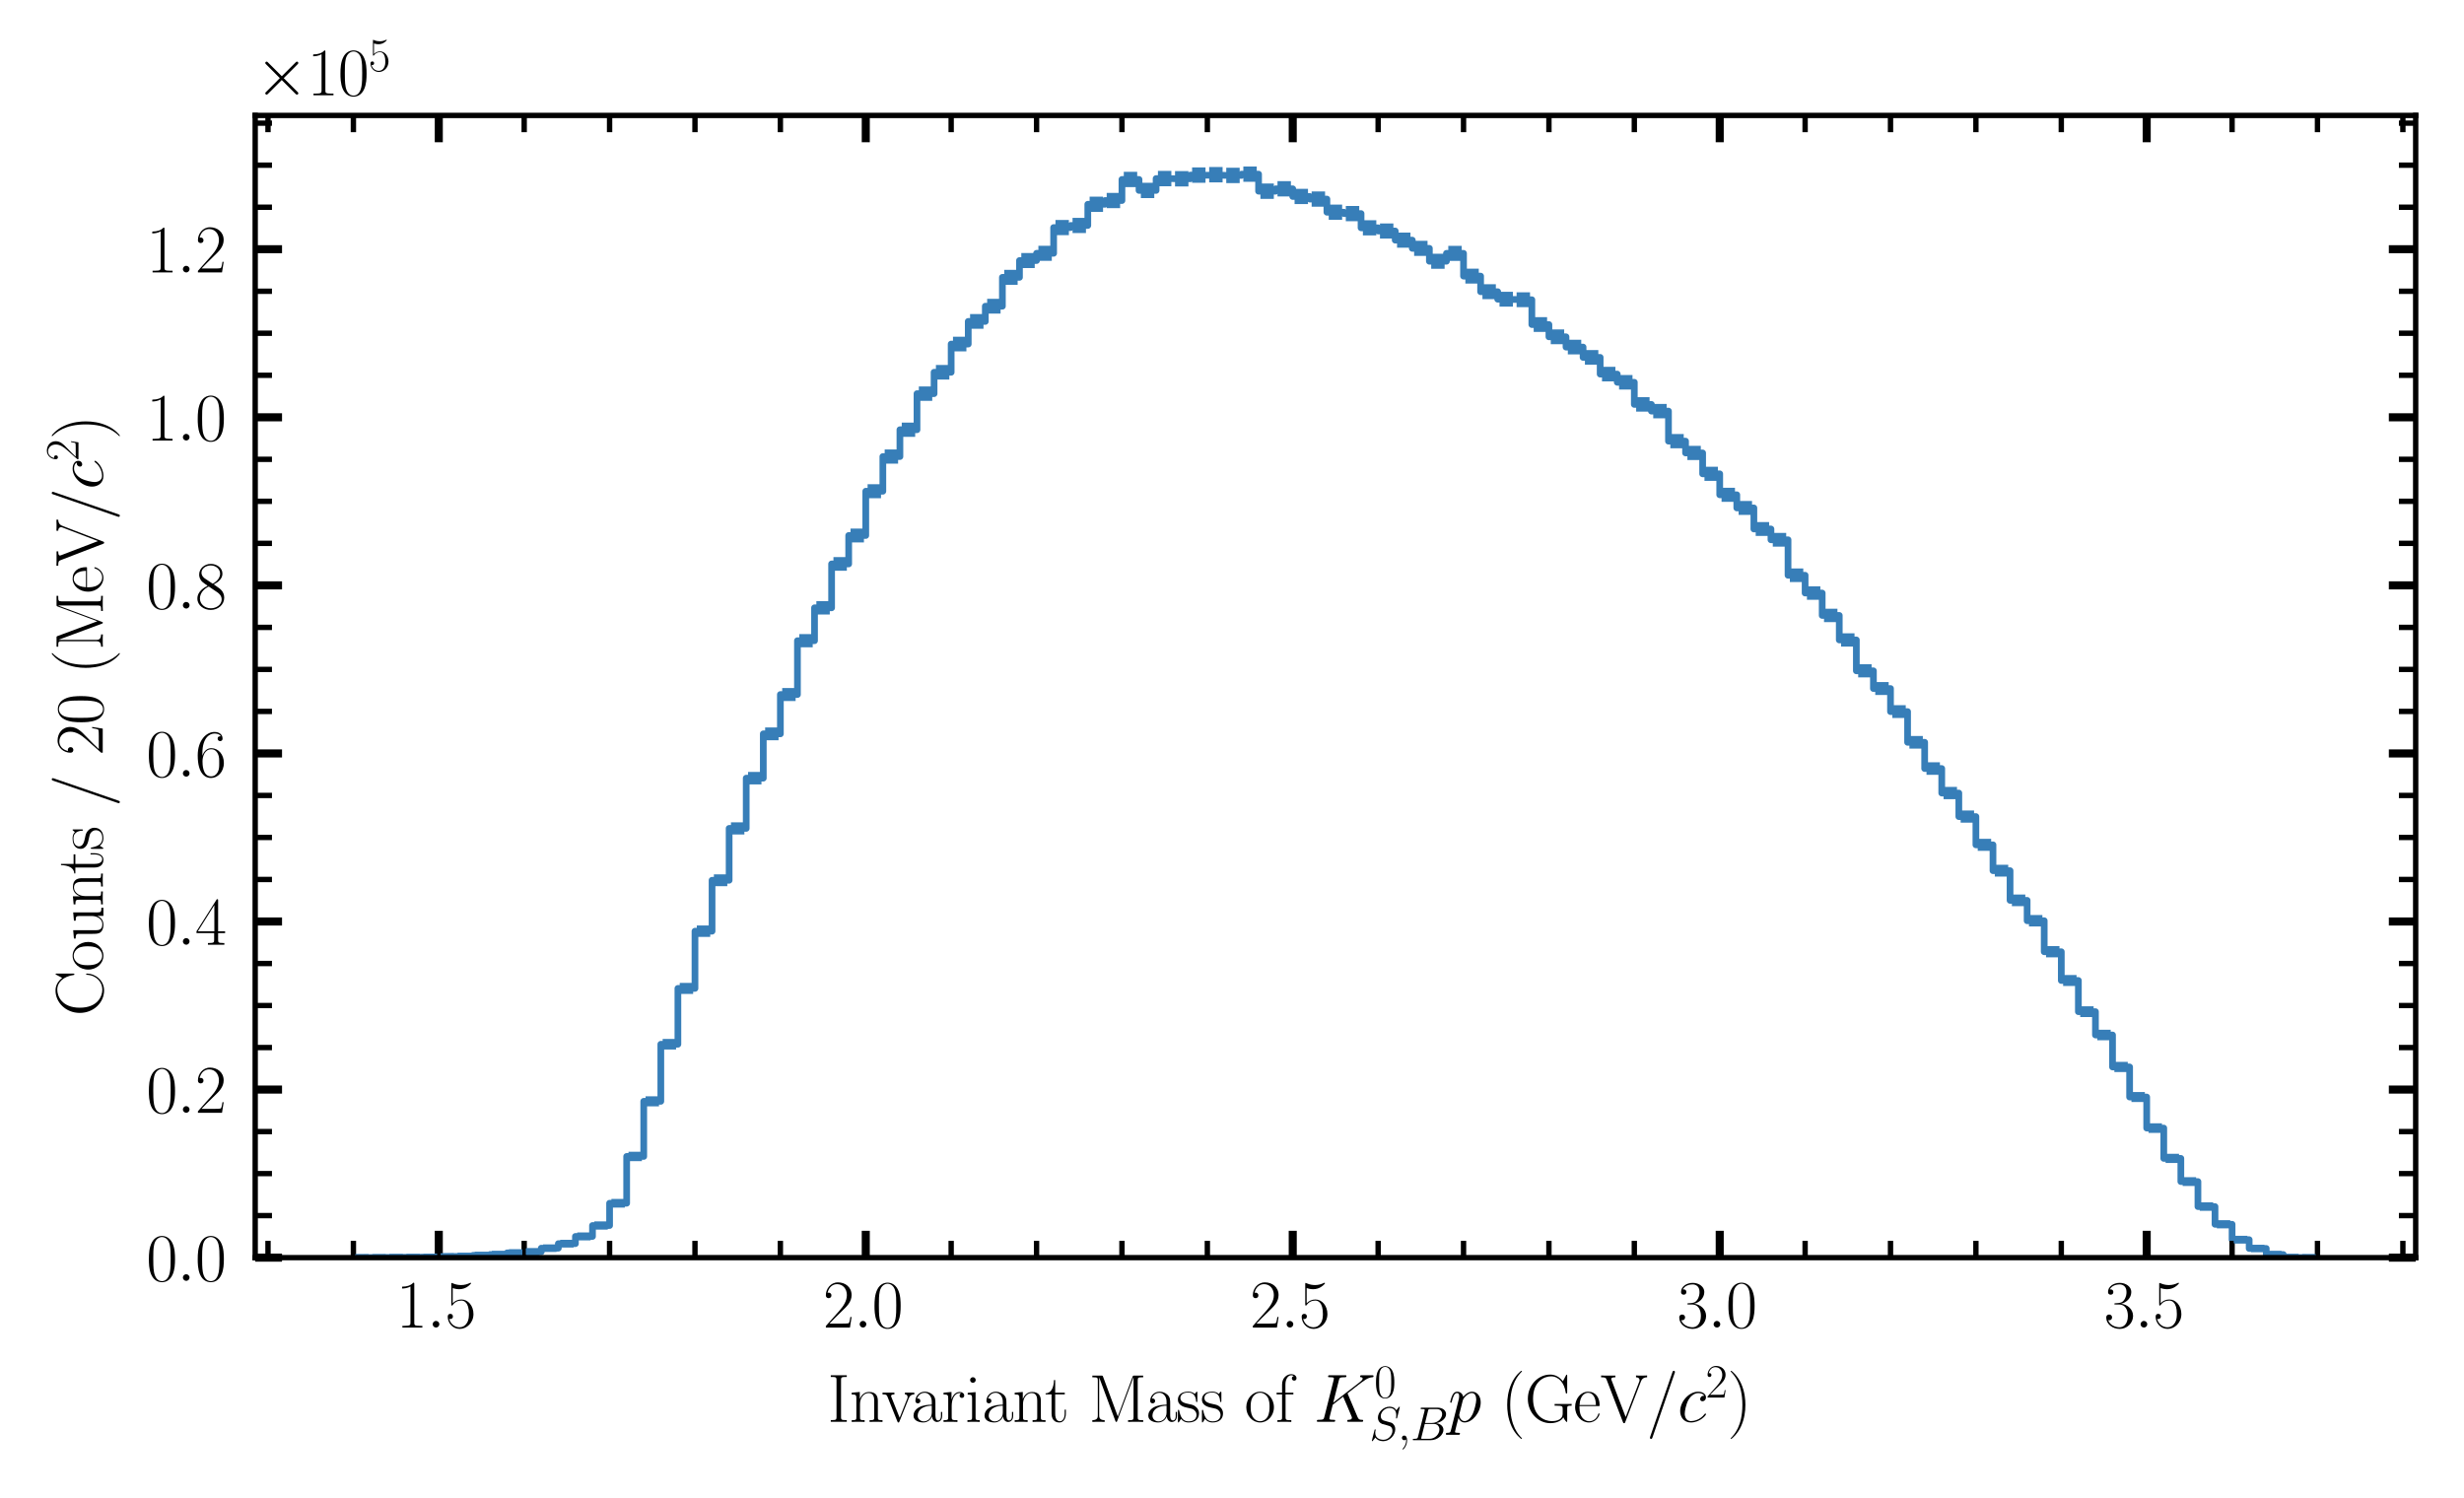 <?xml version="1.0" encoding="utf-8" standalone="no"?>
<!DOCTYPE svg PUBLIC "-//W3C//DTD SVG 1.1//EN"
  "http://www.w3.org/Graphics/SVG/1.1/DTD/svg11.dtd">
<svg xmlns:xlink="http://www.w3.org/1999/xlink" width="367.2pt" height="223.2pt" viewBox="0 0 367.2 223.2" xmlns="http://www.w3.org/2000/svg" version="1.1">
 <defs>
  <style type="text/css">*{stroke-linejoin: round; stroke-linecap: butt}</style>
 </defs>
 <g id="figure_1">
  <g id="patch_1">
   <path d="M 0 223.2 
L 367.2 223.2 
L 367.2 0 
L 0 0 
z
" style="fill: #ffffff"/>
  </g>
  <g id="axes_1">
   <g id="patch_2">
    <path d="M 38.03 187.435 
L 360 187.435 
L 360 17.203 
L 38.03 17.203 
z
" style="fill: #ffffff"/>
   </g>
   <g id="patch_3">
    <path d="M 52.665 187.435 
L 65.391 187.347 
L 65.391 187.3 
L 70.482 187.212 
L 70.482 187.098 
L 73.027 187.098 
L 73.027 186.965 
L 75.572 186.965 
L 75.572 186.724 
L 78.117 186.724 
L 78.117 186.567 
L 80.663 186.567 
L 80.663 186.024 
L 83.208 186.024 
L 83.208 185.349 
L 85.753 185.349 
L 85.753 184.274 
L 88.298 184.274 
L 88.298 182.648 
L 90.844 182.648 
L 90.844 179.327 
L 93.389 179.327 
L 93.389 172.352 
L 95.934 172.352 
L 95.934 164.136 
L 98.479 164.136 
L 98.479 155.632 
L 101.024 155.632 
L 101.024 147.308 
L 103.57 147.308 
L 103.57 138.781 
L 106.115 138.781 
L 106.115 131.193 
L 108.66 131.193 
L 108.66 123.462 
L 111.205 123.462 
L 111.205 115.976 
L 113.75 115.976 
L 113.75 109.371 
L 116.296 109.371 
L 116.296 103.511 
L 118.841 103.511 
L 118.841 95.489 
L 121.386 95.489 
L 121.386 90.584 
L 123.931 90.584 
L 123.931 84.048 
L 126.477 84.048 
L 126.477 79.808 
L 129.022 79.808 
L 129.022 73.212 
L 131.567 73.212 
L 131.567 68.045 
L 134.112 68.045 
L 134.112 64.045 
L 136.657 64.045 
L 136.657 58.67 
L 139.203 58.67 
L 139.203 55.483 
L 141.748 55.483 
L 141.748 51.278 
L 144.293 51.278 
L 144.293 47.904 
L 146.838 47.904 
L 146.838 45.636 
L 149.383 45.636 
L 149.383 41.334 
L 151.929 41.334 
L 151.929 38.832 
L 154.474 38.832 
L 154.474 37.751 
L 157.019 37.751 
L 157.019 33.916 
L 159.564 33.916 
L 159.564 33.602 
L 162.11 33.602 
L 162.11 30.447 
L 164.655 30.447 
L 164.655 29.887 
L 167.2 29.887 
L 167.2 26.746 
L 169.745 26.746 
L 169.745 28.38 
L 172.29 28.38 
L 172.29 26.612 
L 177.381 26.646 
L 177.381 26.099 
L 185.016 26.146 
L 185.016 25.954 
L 187.562 25.954 
L 187.562 28.495 
L 190.107 28.495 
L 190.107 28.14 
L 192.652 28.14 
L 192.652 29.279 
L 195.197 29.279 
L 195.197 29.67 
L 197.743 29.67 
L 197.743 31.628 
L 200.288 31.628 
L 200.288 31.831 
L 202.833 31.831 
L 202.833 33.954 
L 205.378 33.954 
L 205.378 34.427 
L 207.923 34.427 
L 207.923 35.791 
L 210.469 35.791 
L 210.469 37.013 
L 213.014 37.013 
L 213.014 38.934 
L 215.559 38.934 
L 215.559 37.761 
L 218.104 37.761 
L 218.104 41.151 
L 220.65 41.151 
L 220.65 43.473 
L 223.195 43.473 
L 223.195 44.591 
L 228.285 44.674 
L 228.285 48.372 
L 230.83 48.372 
L 230.83 50.198 
L 233.376 50.198 
L 233.376 51.729 
L 235.921 51.729 
L 235.921 53.264 
L 238.466 53.264 
L 238.466 55.755 
L 241.011 55.755 
L 241.011 56.975 
L 243.556 56.975 
L 243.556 60.273 
L 246.102 60.273 
L 246.102 61.27 
L 248.647 61.27 
L 248.647 65.747 
L 251.192 65.747 
L 251.192 67.505 
L 253.737 67.505 
L 253.737 70.617 
L 256.283 70.617 
L 256.283 73.742 
L 258.828 73.742 
L 258.828 75.7 
L 261.373 75.7 
L 261.373 78.839 
L 263.918 78.839 
L 263.918 80.447 
L 266.463 80.447 
L 266.463 85.736 
L 269.009 85.736 
L 269.009 88.387 
L 271.554 88.387 
L 271.554 91.721 
L 274.099 91.721 
L 274.099 95.374 
L 276.644 95.374 
L 276.644 99.977 
L 279.189 99.977 
L 279.189 102.617 
L 281.735 102.617 
L 281.735 106.054 
L 284.28 106.054 
L 284.28 110.631 
L 286.825 110.631 
L 286.825 114.541 
L 289.37 114.541 
L 289.37 118.195 
L 291.916 118.195 
L 291.916 121.702 
L 294.461 121.702 
L 294.461 125.911 
L 297.006 125.911 
L 297.006 129.762 
L 299.551 129.762 
L 299.551 134.185 
L 302.096 134.185 
L 302.096 137.224 
L 304.642 137.224 
L 304.642 141.844 
L 307.187 141.844 
L 307.187 146.13 
L 309.732 146.13 
L 309.732 150.776 
L 312.277 150.776 
L 312.277 154.25 
L 314.822 154.25 
L 314.822 159.017 
L 317.368 159.017 
L 317.368 163.497 
L 319.913 163.497 
L 319.913 168.125 
L 322.458 168.125 
L 322.458 172.645 
L 325.003 172.645 
L 325.003 176.097 
L 327.549 176.097 
L 327.549 179.828 
L 330.094 179.828 
L 330.094 182.464 
L 332.639 182.464 
L 332.639 184.757 
L 335.184 184.757 
L 335.184 186.067 
L 337.729 186.067 
L 337.729 186.972 
L 340.275 186.972 
L 340.275 187.402 
L 345.365 187.435 
L 345.365 187.435 
" clip-path="url(#pfd3f3f5d19)" style="fill: none; stroke: #377eb8; stroke-linejoin: miter"/>
   </g>
   <g id="matplotlib.axis_1">
    <g id="xtick_1">
     <g id="line2d_1">
      <defs>
       <path id="mf4e082f55f" d="M 0 0 
L 0 -4 
" style="stroke: #000000; stroke-width: 1.2"/>
      </defs>
      <g>
       <use xlink:href="#mf4e082f55f" x="65.391" y="187.435" style="stroke: #000000; stroke-width: 1.2"/>
      </g>
     </g>
     <g id="line2d_2">
      <defs>
       <path id="m6486f80f3d" d="M 0 0 
L 0 4 
" style="stroke: #000000; stroke-width: 1.2"/>
      </defs>
      <g>
       <use xlink:href="#m6486f80f3d" x="65.391" y="17.203" style="stroke: #000000; stroke-width: 1.2"/>
      </g>
     </g>
     <g id="text_1">
      <!-- $\mathdefault{1.5}$ -->
      <g transform="translate(59.026 197.853) scale(0.1 -0.1)">
       <defs>
        <path id="CMR17-31" d="M 1702 4058 
C 1702 4192 1696 4192 1606 4192 
C 1357 3916 979 3827 621 3827 
C 602 3827 570 3827 563 3808 
C 557 3795 557 3782 557 3648 
C 755 3648 1088 3686 1344 3839 
L 1344 461 
C 1344 236 1331 160 781 160 
L 589 160 
L 589 0 
C 896 0 1216 0 1523 0 
C 1830 0 2150 0 2458 0 
L 2458 160 
L 2266 160 
C 1715 160 1702 230 1702 458 
L 1702 4058 
z
" transform="scale(0.016)"/>
        <path id="CMMI12-3a" d="M 1178 307 
C 1178 492 1024 619 870 619 
C 685 619 557 466 557 313 
C 557 128 710 0 864 0 
C 1050 0 1178 153 1178 307 
z
" transform="scale(0.016)"/>
        <path id="CMR17-35" d="M 730 3692 
C 794 3666 1056 3584 1325 3584 
C 1920 3584 2246 3911 2432 4100 
C 2432 4157 2432 4192 2394 4192 
C 2387 4192 2374 4192 2323 4163 
C 2099 4058 1837 3973 1517 3973 
C 1325 3973 1037 3999 723 4139 
C 653 4171 640 4171 634 4171 
C 602 4171 595 4164 595 4037 
L 595 2203 
C 595 2089 595 2057 659 2057 
C 691 2057 704 2070 736 2114 
C 941 2401 1222 2522 1542 2522 
C 1766 2522 2246 2382 2246 1289 
C 2246 1085 2246 715 2054 421 
C 1894 159 1645 25 1370 25 
C 947 25 518 320 403 814 
C 429 807 480 795 506 795 
C 589 795 749 840 749 1038 
C 749 1210 627 1280 506 1280 
C 358 1280 262 1190 262 1011 
C 262 454 704 -128 1382 -128 
C 2042 -128 2669 440 2669 1264 
C 2669 2030 2170 2624 1549 2624 
C 1222 2624 947 2503 730 2274 
L 730 3692 
z
" transform="scale(0.016)"/>
       </defs>
       <use xlink:href="#CMR17-31" transform="scale(0.996)"/>
       <use xlink:href="#CMMI12-3a" transform="translate(45.69 0) scale(0.996)"/>
       <use xlink:href="#CMR17-35" transform="translate(72.788 0) scale(0.996)"/>
      </g>
     </g>
    </g>
    <g id="xtick_2">
     <g id="line2d_3">
      <g>
       <use xlink:href="#mf4e082f55f" x="129.022" y="187.435" style="stroke: #000000; stroke-width: 1.2"/>
      </g>
     </g>
     <g id="line2d_4">
      <g>
       <use xlink:href="#m6486f80f3d" x="129.022" y="17.203" style="stroke: #000000; stroke-width: 1.2"/>
      </g>
     </g>
     <g id="text_2">
      <!-- $\mathdefault{2.0}$ -->
      <g transform="translate(122.657 197.853) scale(0.1 -0.1)">
       <defs>
        <path id="CMR17-32" d="M 2669 989 
L 2554 989 
C 2490 536 2438 459 2413 420 
C 2381 369 1920 369 1830 369 
L 602 369 
C 832 619 1280 1072 1824 1597 
C 2214 1967 2669 2402 2669 3035 
C 2669 3790 2067 4224 1395 4224 
C 691 4224 262 3604 262 3030 
C 262 2780 448 2748 525 2748 
C 589 2748 781 2787 781 3010 
C 781 3207 614 3264 525 3264 
C 486 3264 448 3258 422 3245 
C 544 3790 915 4058 1306 4058 
C 1862 4058 2227 3617 2227 3035 
C 2227 2479 1901 2000 1536 1584 
L 262 146 
L 262 0 
L 2515 0 
L 2669 989 
z
" transform="scale(0.016)"/>
        <path id="CMR17-30" d="M 2688 2025 
C 2688 2416 2682 3080 2413 3591 
C 2176 4039 1798 4198 1466 4198 
C 1158 4198 768 4058 525 3597 
C 269 3118 243 2524 243 2025 
C 243 1661 250 1106 448 619 
C 723 -39 1216 -128 1466 -128 
C 1760 -128 2208 -7 2470 600 
C 2662 1042 2688 1559 2688 2025 
z
M 1466 -26 
C 1056 -26 813 325 723 812 
C 653 1188 653 1738 653 2096 
C 653 2588 653 2997 736 3387 
C 858 3929 1216 4096 1466 4096 
C 1728 4096 2067 3923 2189 3400 
C 2272 3036 2278 2607 2278 2096 
C 2278 1680 2278 1169 2202 792 
C 2067 95 1690 -26 1466 -26 
z
" transform="scale(0.016)"/>
       </defs>
       <use xlink:href="#CMR17-32" transform="scale(0.996)"/>
       <use xlink:href="#CMMI12-3a" transform="translate(45.69 0) scale(0.996)"/>
       <use xlink:href="#CMR17-30" transform="translate(72.788 0) scale(0.996)"/>
      </g>
     </g>
    </g>
    <g id="xtick_3">
     <g id="line2d_5">
      <g>
       <use xlink:href="#mf4e082f55f" x="192.652" y="187.435" style="stroke: #000000; stroke-width: 1.2"/>
      </g>
     </g>
     <g id="line2d_6">
      <g>
       <use xlink:href="#m6486f80f3d" x="192.652" y="17.203" style="stroke: #000000; stroke-width: 1.2"/>
      </g>
     </g>
     <g id="text_3">
      <!-- $\mathdefault{2.5}$ -->
      <g transform="translate(186.287 197.853) scale(0.1 -0.1)">
       <use xlink:href="#CMR17-32" transform="scale(0.996)"/>
       <use xlink:href="#CMMI12-3a" transform="translate(45.69 0) scale(0.996)"/>
       <use xlink:href="#CMR17-35" transform="translate(72.788 0) scale(0.996)"/>
      </g>
     </g>
    </g>
    <g id="xtick_4">
     <g id="line2d_7">
      <g>
       <use xlink:href="#mf4e082f55f" x="256.283" y="187.435" style="stroke: #000000; stroke-width: 1.2"/>
      </g>
     </g>
     <g id="line2d_8">
      <g>
       <use xlink:href="#m6486f80f3d" x="256.283" y="17.203" style="stroke: #000000; stroke-width: 1.2"/>
      </g>
     </g>
     <g id="text_4">
      <!-- $\mathdefault{3.0}$ -->
      <g transform="translate(249.917 197.853) scale(0.1 -0.1)">
       <defs>
        <path id="CMR17-33" d="M 1414 2157 
C 1984 2157 2234 1662 2234 1090 
C 2234 320 1824 25 1453 25 
C 1114 25 563 194 390 693 
C 422 680 454 680 486 680 
C 640 680 755 782 755 948 
C 755 1133 614 1216 486 1216 
C 378 1216 211 1165 211 926 
C 211 335 787 -128 1466 -128 
C 2176 -128 2720 430 2720 1085 
C 2720 1707 2208 2157 1600 2227 
C 2086 2328 2554 2756 2554 3329 
C 2554 3820 2048 4179 1472 4179 
C 890 4179 378 3829 378 3329 
C 378 3110 544 3072 627 3072 
C 762 3072 877 3155 877 3321 
C 877 3486 762 3569 627 3569 
C 602 3569 570 3569 544 3557 
C 730 3959 1235 4032 1459 4032 
C 1683 4032 2106 3925 2106 3320 
C 2106 3143 2080 2828 1862 2550 
C 1670 2304 1453 2304 1242 2284 
C 1210 2284 1062 2269 1037 2269 
C 992 2263 966 2257 966 2208 
C 966 2163 973 2157 1101 2157 
L 1414 2157 
z
" transform="scale(0.016)"/>
       </defs>
       <use xlink:href="#CMR17-33" transform="scale(0.996)"/>
       <use xlink:href="#CMMI12-3a" transform="translate(45.69 0) scale(0.996)"/>
       <use xlink:href="#CMR17-30" transform="translate(72.788 0) scale(0.996)"/>
      </g>
     </g>
    </g>
    <g id="xtick_5">
     <g id="line2d_9">
      <g>
       <use xlink:href="#mf4e082f55f" x="319.913" y="187.435" style="stroke: #000000; stroke-width: 1.2"/>
      </g>
     </g>
     <g id="line2d_10">
      <g>
       <use xlink:href="#m6486f80f3d" x="319.913" y="17.203" style="stroke: #000000; stroke-width: 1.2"/>
      </g>
     </g>
     <g id="text_5">
      <!-- $\mathdefault{3.5}$ -->
      <g transform="translate(313.548 197.853) scale(0.1 -0.1)">
       <use xlink:href="#CMR17-33" transform="scale(0.996)"/>
       <use xlink:href="#CMMI12-3a" transform="translate(45.69 0) scale(0.996)"/>
       <use xlink:href="#CMR17-35" transform="translate(72.788 0) scale(0.996)"/>
      </g>
     </g>
    </g>
    <g id="xtick_6">
     <g id="line2d_11">
      <defs>
       <path id="m86fc6eec85" d="M 0 0 
L 0 -2.5 
" style="stroke: #000000; stroke-width: 0.8"/>
      </defs>
      <g>
       <use xlink:href="#m86fc6eec85" x="39.939" y="187.435" style="stroke: #000000; stroke-width: 0.8"/>
      </g>
     </g>
     <g id="line2d_12">
      <defs>
       <path id="mdb31004a5b" d="M 0 0 
L 0 2.5 
" style="stroke: #000000; stroke-width: 0.8"/>
      </defs>
      <g>
       <use xlink:href="#mdb31004a5b" x="39.939" y="17.203" style="stroke: #000000; stroke-width: 0.8"/>
      </g>
     </g>
    </g>
    <g id="xtick_7">
     <g id="line2d_13">
      <g>
       <use xlink:href="#m86fc6eec85" x="52.665" y="187.435" style="stroke: #000000; stroke-width: 0.8"/>
      </g>
     </g>
     <g id="line2d_14">
      <g>
       <use xlink:href="#mdb31004a5b" x="52.665" y="17.203" style="stroke: #000000; stroke-width: 0.8"/>
      </g>
     </g>
    </g>
    <g id="xtick_8">
     <g id="line2d_15">
      <g>
       <use xlink:href="#m86fc6eec85" x="78.117" y="187.435" style="stroke: #000000; stroke-width: 0.8"/>
      </g>
     </g>
     <g id="line2d_16">
      <g>
       <use xlink:href="#mdb31004a5b" x="78.117" y="17.203" style="stroke: #000000; stroke-width: 0.8"/>
      </g>
     </g>
    </g>
    <g id="xtick_9">
     <g id="line2d_17">
      <g>
       <use xlink:href="#m86fc6eec85" x="90.844" y="187.435" style="stroke: #000000; stroke-width: 0.8"/>
      </g>
     </g>
     <g id="line2d_18">
      <g>
       <use xlink:href="#mdb31004a5b" x="90.844" y="17.203" style="stroke: #000000; stroke-width: 0.8"/>
      </g>
     </g>
    </g>
    <g id="xtick_10">
     <g id="line2d_19">
      <g>
       <use xlink:href="#m86fc6eec85" x="103.57" y="187.435" style="stroke: #000000; stroke-width: 0.8"/>
      </g>
     </g>
     <g id="line2d_20">
      <g>
       <use xlink:href="#mdb31004a5b" x="103.57" y="17.203" style="stroke: #000000; stroke-width: 0.8"/>
      </g>
     </g>
    </g>
    <g id="xtick_11">
     <g id="line2d_21">
      <g>
       <use xlink:href="#m86fc6eec85" x="116.296" y="187.435" style="stroke: #000000; stroke-width: 0.8"/>
      </g>
     </g>
     <g id="line2d_22">
      <g>
       <use xlink:href="#mdb31004a5b" x="116.296" y="17.203" style="stroke: #000000; stroke-width: 0.8"/>
      </g>
     </g>
    </g>
    <g id="xtick_12">
     <g id="line2d_23">
      <g>
       <use xlink:href="#m86fc6eec85" x="141.748" y="187.435" style="stroke: #000000; stroke-width: 0.8"/>
      </g>
     </g>
     <g id="line2d_24">
      <g>
       <use xlink:href="#mdb31004a5b" x="141.748" y="17.203" style="stroke: #000000; stroke-width: 0.8"/>
      </g>
     </g>
    </g>
    <g id="xtick_13">
     <g id="line2d_25">
      <g>
       <use xlink:href="#m86fc6eec85" x="154.474" y="187.435" style="stroke: #000000; stroke-width: 0.8"/>
      </g>
     </g>
     <g id="line2d_26">
      <g>
       <use xlink:href="#mdb31004a5b" x="154.474" y="17.203" style="stroke: #000000; stroke-width: 0.8"/>
      </g>
     </g>
    </g>
    <g id="xtick_14">
     <g id="line2d_27">
      <g>
       <use xlink:href="#m86fc6eec85" x="167.2" y="187.435" style="stroke: #000000; stroke-width: 0.8"/>
      </g>
     </g>
     <g id="line2d_28">
      <g>
       <use xlink:href="#mdb31004a5b" x="167.2" y="17.203" style="stroke: #000000; stroke-width: 0.8"/>
      </g>
     </g>
    </g>
    <g id="xtick_15">
     <g id="line2d_29">
      <g>
       <use xlink:href="#m86fc6eec85" x="179.926" y="187.435" style="stroke: #000000; stroke-width: 0.8"/>
      </g>
     </g>
     <g id="line2d_30">
      <g>
       <use xlink:href="#mdb31004a5b" x="179.926" y="17.203" style="stroke: #000000; stroke-width: 0.8"/>
      </g>
     </g>
    </g>
    <g id="xtick_16">
     <g id="line2d_31">
      <g>
       <use xlink:href="#m86fc6eec85" x="205.378" y="187.435" style="stroke: #000000; stroke-width: 0.8"/>
      </g>
     </g>
     <g id="line2d_32">
      <g>
       <use xlink:href="#mdb31004a5b" x="205.378" y="17.203" style="stroke: #000000; stroke-width: 0.8"/>
      </g>
     </g>
    </g>
    <g id="xtick_17">
     <g id="line2d_33">
      <g>
       <use xlink:href="#m86fc6eec85" x="218.104" y="187.435" style="stroke: #000000; stroke-width: 0.8"/>
      </g>
     </g>
     <g id="line2d_34">
      <g>
       <use xlink:href="#mdb31004a5b" x="218.104" y="17.203" style="stroke: #000000; stroke-width: 0.8"/>
      </g>
     </g>
    </g>
    <g id="xtick_18">
     <g id="line2d_35">
      <g>
       <use xlink:href="#m86fc6eec85" x="230.83" y="187.435" style="stroke: #000000; stroke-width: 0.8"/>
      </g>
     </g>
     <g id="line2d_36">
      <g>
       <use xlink:href="#mdb31004a5b" x="230.83" y="17.203" style="stroke: #000000; stroke-width: 0.8"/>
      </g>
     </g>
    </g>
    <g id="xtick_19">
     <g id="line2d_37">
      <g>
       <use xlink:href="#m86fc6eec85" x="243.556" y="187.435" style="stroke: #000000; stroke-width: 0.8"/>
      </g>
     </g>
     <g id="line2d_38">
      <g>
       <use xlink:href="#mdb31004a5b" x="243.556" y="17.203" style="stroke: #000000; stroke-width: 0.8"/>
      </g>
     </g>
    </g>
    <g id="xtick_20">
     <g id="line2d_39">
      <g>
       <use xlink:href="#m86fc6eec85" x="269.009" y="187.435" style="stroke: #000000; stroke-width: 0.8"/>
      </g>
     </g>
     <g id="line2d_40">
      <g>
       <use xlink:href="#mdb31004a5b" x="269.009" y="17.203" style="stroke: #000000; stroke-width: 0.8"/>
      </g>
     </g>
    </g>
    <g id="xtick_21">
     <g id="line2d_41">
      <g>
       <use xlink:href="#m86fc6eec85" x="281.735" y="187.435" style="stroke: #000000; stroke-width: 0.8"/>
      </g>
     </g>
     <g id="line2d_42">
      <g>
       <use xlink:href="#mdb31004a5b" x="281.735" y="17.203" style="stroke: #000000; stroke-width: 0.8"/>
      </g>
     </g>
    </g>
    <g id="xtick_22">
     <g id="line2d_43">
      <g>
       <use xlink:href="#m86fc6eec85" x="294.461" y="187.435" style="stroke: #000000; stroke-width: 0.8"/>
      </g>
     </g>
     <g id="line2d_44">
      <g>
       <use xlink:href="#mdb31004a5b" x="294.461" y="17.203" style="stroke: #000000; stroke-width: 0.8"/>
      </g>
     </g>
    </g>
    <g id="xtick_23">
     <g id="line2d_45">
      <g>
       <use xlink:href="#m86fc6eec85" x="307.187" y="187.435" style="stroke: #000000; stroke-width: 0.8"/>
      </g>
     </g>
     <g id="line2d_46">
      <g>
       <use xlink:href="#mdb31004a5b" x="307.187" y="17.203" style="stroke: #000000; stroke-width: 0.8"/>
      </g>
     </g>
    </g>
    <g id="xtick_24">
     <g id="line2d_47">
      <g>
       <use xlink:href="#m86fc6eec85" x="332.639" y="187.435" style="stroke: #000000; stroke-width: 0.8"/>
      </g>
     </g>
     <g id="line2d_48">
      <g>
       <use xlink:href="#mdb31004a5b" x="332.639" y="17.203" style="stroke: #000000; stroke-width: 0.8"/>
      </g>
     </g>
    </g>
    <g id="xtick_25">
     <g id="line2d_49">
      <g>
       <use xlink:href="#m86fc6eec85" x="345.365" y="187.435" style="stroke: #000000; stroke-width: 0.8"/>
      </g>
     </g>
     <g id="line2d_50">
      <g>
       <use xlink:href="#mdb31004a5b" x="345.365" y="17.203" style="stroke: #000000; stroke-width: 0.8"/>
      </g>
     </g>
    </g>
    <g id="xtick_26">
     <g id="line2d_51">
      <g>
       <use xlink:href="#m86fc6eec85" x="358.091" y="187.435" style="stroke: #000000; stroke-width: 0.8"/>
      </g>
     </g>
     <g id="line2d_52">
      <g>
       <use xlink:href="#mdb31004a5b" x="358.091" y="17.203" style="stroke: #000000; stroke-width: 0.8"/>
      </g>
     </g>
    </g>
    <g id="text_6">
     <!-- Invariant Mass of $K_{S,B}^0 p$ (GeV/$c^2$) -->
     <g transform="translate(123.327 211.9) scale(0.1 -0.1)">
      <defs>
       <path id="CMR17-49" d="M 1261 3905 
C 1261 4192 1338 4192 1798 4192 
L 1798 4352 
C 1594 4352 1267 4352 1050 4352 
C 832 4352 506 4352 301 4352 
L 301 4192 
C 762 4192 838 4192 838 3905 
L 838 447 
C 838 160 762 160 301 160 
L 301 0 
C 506 0 832 0 1050 0 
C 1267 0 1594 0 1798 0 
L 1798 160 
C 1338 160 1261 160 1261 447 
L 1261 3905 
z
" transform="scale(0.016)"/>
       <path id="CMR17-6e" d="M 2656 1933 
C 2656 2259 2592 2790 1837 2790 
C 1331 2790 1069 2400 973 2144 
L 966 2144 
L 966 2790 
L 211 2720 
L 211 2554 
C 589 2554 646 2515 646 2208 
L 646 428 
C 646 184 621 153 211 153 
L 211 -13 
C 365 0 646 0 813 0 
C 979 0 1267 0 1421 -13 
L 1421 153 
C 1011 153 986 178 986 428 
L 986 1658 
C 986 2247 1344 2688 1792 2688 
C 2266 2688 2317 2266 2317 1958 
L 2317 428 
C 2317 184 2291 153 1882 153 
L 1882 -13 
C 2035 0 2317 0 2483 0 
C 2650 0 2938 0 3091 -13 
L 3091 153 
C 2682 153 2656 178 2656 428 
L 2656 1933 
z
" transform="scale(0.016)"/>
       <path id="CMR17-76" d="M 2502 2163 
C 2560 2304 2662 2560 3034 2560 
L 3034 2726 
C 2912 2726 2752 2726 2630 2726 
C 2496 2726 2285 2726 2157 2732 
L 2157 2566 
C 2317 2553 2406 2477 2406 2311 
C 2406 2253 2406 2240 2368 2151 
L 1664 377 
L 902 2286 
C 864 2369 864 2381 864 2407 
C 864 2560 1075 2560 1171 2560 
L 1171 2732 
C 1018 2726 736 2726 576 2726 
C 403 2726 205 2726 64 2732 
L 64 2560 
C 307 2560 442 2560 518 2362 
L 1446 44 
C 1485 -51 1491 -64 1549 -64 
C 1606 -64 1613 -51 1651 44 
L 2502 2163 
z
" transform="scale(0.016)"/>
       <path id="CMR17-61" d="M 2304 1653 
C 2304 2072 2304 2294 2035 2543 
C 1798 2752 1523 2816 1306 2816 
C 800 2816 435 2407 435 1971 
C 435 1728 627 1728 666 1728 
C 749 1728 896 1778 896 1954 
C 896 2112 774 2181 666 2181 
C 640 2181 608 2174 589 2168 
C 723 2592 1069 2714 1293 2714 
C 1613 2714 1965 2429 1965 1885 
L 1965 1600 
C 1587 1600 1133 1549 774 1357 
C 371 1133 256 813 256 570 
C 256 77 832 -64 1171 -64 
C 1523 -64 1850 139 1990 511 
C 2003 233 2182 -18 2464 -18 
C 2598 -18 2938 70 2938 567 
L 2938 920 
L 2822 920 
L 2822 562 
C 2822 178 2650 128 2566 128 
C 2304 128 2304 458 2304 738 
L 2304 1653 
z
M 1965 870 
C 1965 317 1568 38 1216 38 
C 896 38 646 275 646 570 
C 646 761 730 1100 1101 1305 
C 1408 1478 1760 1504 1965 1504 
L 1965 870 
z
" transform="scale(0.016)"/>
       <path id="CMR17-72" d="M 960 1497 
C 960 2112 1222 2688 1702 2688 
C 1747 2688 1792 2682 1837 2662 
C 1837 2662 1696 2617 1696 2452 
C 1696 2298 1818 2234 1914 2234 
C 1990 2234 2131 2279 2131 2458 
C 2131 2663 1926 2790 1709 2790 
C 1222 2790 1011 2317 947 2093 
L 941 2093 
L 941 2790 
L 198 2720 
L 198 2554 
C 576 2554 634 2515 634 2208 
L 634 428 
C 634 184 608 153 198 153 
L 198 -13 
C 352 0 646 0 813 0 
C 998 0 1325 0 1498 -13 
L 1498 153 
C 1037 153 960 153 960 440 
L 960 1497 
z
" transform="scale(0.016)"/>
       <path id="CMR17-69" d="M 992 3909 
C 992 4049 877 4170 730 4170 
C 589 4170 467 4056 467 3909 
C 467 3769 582 3648 730 3648 
C 870 3648 992 3763 992 3909 
z
M 243 2706 
L 243 2541 
C 602 2541 653 2502 653 2197 
L 653 427 
C 653 184 627 153 218 153 
L 218 -13 
C 371 0 646 0 806 0 
C 960 0 1222 0 1370 -13 
L 1370 153 
C 992 153 979 191 979 420 
L 979 2776 
L 243 2706 
z
" transform="scale(0.016)"/>
       <path id="CMR17-74" d="M 966 2560 
L 1862 2560 
L 1862 2725 
L 966 2725 
L 966 3904 
L 851 3904 
C 838 3245 614 2668 70 2668 
L 70 2560 
L 627 2560 
L 627 771 
C 627 650 627 -64 1370 -64 
C 1747 -64 1965 306 1965 777 
L 1965 1140 
L 1850 1140 
L 1850 783 
C 1850 344 1677 51 1408 51 
C 1222 51 966 178 966 758 
L 966 2560 
z
" transform="scale(0.016)"/>
       <path id="CMR17-4d" d="M 1338 4224 
C 1299 4320 1293 4320 1158 4320 
L 339 4320 
L 339 4160 
C 781 4160 851 4160 851 3875 
L 851 610 
C 851 451 851 153 339 153 
L 339 -13 
C 486 0 755 0 915 0 
C 1075 0 1344 0 1491 -13 
L 1491 153 
C 979 153 979 451 979 610 
L 979 4135 
L 986 4135 
L 2490 89 
C 2515 25 2528 -13 2579 -13 
C 2630 -13 2643 25 2669 89 
L 4186 4166 
L 4192 4166 
L 4192 438 
C 4192 153 4122 153 3680 153 
L 3680 -13 
C 3853 0 4198 0 4384 0 
C 4570 0 4922 0 5094 -13 
L 5094 153 
C 4653 153 4582 153 4582 438 
L 4582 3875 
C 4582 4160 4653 4160 5094 4160 
L 5094 4320 
L 4282 4320 
C 4147 4320 4141 4314 4102 4218 
L 2720 502 
L 1338 4224 
z
" transform="scale(0.016)"/>
       <path id="CMR17-73" d="M 1978 2697 
C 1978 2813 1971 2819 1933 2819 
C 1907 2819 1901 2813 1824 2717 
C 1805 2691 1747 2626 1728 2601 
C 1523 2819 1235 2819 1126 2819 
C 416 2819 160 2447 160 2076 
C 160 1498 813 1365 998 1325 
C 1402 1243 1542 1217 1677 1101 
C 1760 1025 1901 884 1901 654 
C 1901 384 1747 38 1158 38 
C 602 38 403 460 288 1021 
C 269 1110 269 1117 218 1117 
C 166 1117 160 1110 160 983 
L 160 63 
C 160 -51 166 -58 205 -58 
C 237 -58 243 -51 275 0 
C 314 57 410 211 448 276 
C 576 103 800 -64 1158 -64 
C 1792 -64 2131 283 2131 784 
C 2131 1112 1958 1285 1875 1362 
C 1683 1561 1459 1606 1190 1657 
C 838 1735 390 1825 390 2217 
C 390 2383 480 2737 1126 2737 
C 1811 2737 1850 2094 1862 1888 
C 1869 1856 1901 1849 1920 1849 
C 1978 1849 1978 1869 1978 1978 
L 1978 2697 
z
" transform="scale(0.016)"/>
       <path id="CMR17-6f" d="M 2758 1356 
C 2758 2176 2163 2816 1466 2816 
C 768 2816 173 2176 173 1356 
C 173 551 768 -64 1466 -64 
C 2163 -64 2758 551 2758 1356 
z
M 1466 51 
C 1165 51 909 230 762 480 
C 602 767 582 1126 582 1408 
C 582 1677 595 2010 762 2298 
C 890 2509 1139 2714 1466 2714 
C 1754 2714 1997 2554 2150 2330 
C 2349 2029 2349 1607 2349 1408 
C 2349 1158 2336 775 2163 467 
C 1984 173 1709 51 1466 51 
z
" transform="scale(0.016)"/>
       <path id="CMR17-66" d="M 979 2560 
L 1709 2560 
L 1709 2725 
L 966 2725 
L 966 3494 
C 966 4022 1235 4352 1510 4352 
C 1594 4352 1690 4327 1754 4282 
C 1702 4269 1568 4225 1568 4067 
C 1568 3901 1696 3850 1786 3850 
C 1875 3850 2003 3901 2003 4067 
C 2003 4308 1773 4454 1517 4454 
C 1152 4454 653 4156 653 3481 
L 653 2725 
L 141 2725 
L 141 2560 
L 653 2560 
L 653 427 
C 653 184 627 153 218 153 
L 218 -13 
C 371 0 666 0 832 0 
C 1018 0 1344 0 1517 -13 
L 1517 153 
C 1056 153 979 153 979 439 
L 979 2560 
z
" transform="scale(0.016)"/>
       <path id="CMMI12-4b" d="M 3200 2571 
C 3194 2590 3168 2641 3168 2661 
C 3168 2667 3174 2673 3283 2756 
L 3904 3242 
C 4762 3905 5043 4128 5485 4167 
C 5530 4167 5594 4167 5594 4282 
C 5594 4320 5574 4352 5523 4352 
C 5453 4352 5376 4352 5306 4352 
L 5062 4352 
C 4864 4352 4653 4352 4461 4352 
C 4416 4352 4339 4352 4339 4237 
C 4339 4173 4384 4167 4422 4167 
C 4493 4160 4576 4135 4576 4046 
C 4576 3919 4384 3765 4333 3727 
L 1824 1784 
L 2355 3887 
C 2413 4103 2426 4167 2880 4167 
C 3002 4167 3059 4167 3059 4288 
C 3059 4352 2995 4352 2963 4352 
C 2848 4352 2714 4352 2592 4352 
L 1837 4352 
C 1722 4352 1581 4352 1466 4352 
C 1414 4352 1344 4352 1344 4231 
C 1344 4167 1402 4167 1498 4167 
C 1888 4167 1888 4116 1888 4046 
C 1888 4034 1888 3995 1862 3899 
L 998 472 
C 941 249 928 185 480 185 
C 358 185 294 185 294 70 
C 294 0 352 0 390 0 
C 512 0 640 0 762 0 
L 1510 0 
C 1632 0 1766 0 1888 0 
C 1939 0 2010 0 2010 121 
C 2010 185 1952 185 1856 185 
C 1466 185 1466 236 1466 300 
C 1466 345 1504 504 1530 606 
L 1779 1593 
L 2752 2351 
C 2938 1943 3277 1128 3539 505 
C 3558 466 3571 428 3571 383 
C 3571 185 3315 185 3258 185 
C 3200 185 3136 185 3136 64 
C 3136 0 3206 0 3226 0 
C 3450 0 3686 0 3910 0 
L 4218 0 
C 4314 0 4422 0 4518 0 
C 4557 0 4627 0 4627 121 
C 4627 185 4570 185 4506 185 
C 4269 185 4186 236 4090 466 
L 3200 2571 
z
" transform="scale(0.016)"/>
       <path id="CMMI12-53" d="M 4064 4423 
C 4064 4480 4019 4480 4006 4480 
C 3981 4480 3974 4474 3898 4378 
C 3859 4333 3597 4001 3590 3995 
C 3379 4410 2957 4480 2688 4480 
C 1875 4480 1139 3743 1139 3025 
C 1139 2549 1427 2269 1741 2161 
C 1811 2135 2189 2033 2381 1989 
C 2707 1900 2790 1875 2925 1735 
C 2950 1703 3078 1557 3078 1258 
C 3078 667 2528 57 1888 57 
C 1363 57 781 280 781 991 
C 781 1112 806 1265 826 1328 
C 826 1348 832 1378 832 1391 
C 832 1417 819 1449 768 1449 
C 710 1449 704 1436 678 1328 
L 352 24 
C 352 18 326 -64 326 -71 
C 326 -128 378 -128 390 -128 
C 416 -128 422 -122 499 -26 
L 794 356 
C 947 126 1280 -128 1875 -128 
C 2701 -128 3456 666 3456 1460 
C 3456 1728 3392 1963 3149 2197 
C 3014 2331 2899 2363 2310 2516 
C 1882 2630 1824 2649 1709 2751 
C 1600 2858 1517 3011 1517 3227 
C 1517 3761 2061 4308 2669 4308 
C 3296 4308 3590 3926 3590 3323 
C 3590 3158 3558 2986 3558 2961 
C 3558 2903 3610 2903 3629 2903 
C 3686 2903 3693 2922 3718 3024 
L 4064 4423 
z
" transform="scale(0.016)"/>
       <path id="CMMI12-3b" d="M 1248 -31 
C 1248 343 1126 619 864 619 
C 659 619 557 453 557 313 
C 557 172 653 0 870 0 
C 954 0 1024 26 1082 83 
C 1094 96 1101 96 1107 96 
C 1120 96 1120 5 1120 -27 
C 1120 -240 1082 -659 710 -1080 
C 640 -1157 640 -1170 640 -1183 
C 640 -1216 672 -1248 704 -1248 
C 755 -1248 1248 -771 1248 -31 
z
" transform="scale(0.016)"/>
       <path id="CMMI12-42" d="M 2342 3921 
C 2400 4160 2426 4160 2675 4160 
L 3507 4160 
C 4230 4160 4230 3544 4230 3485 
C 4230 2966 3712 2304 2867 2304 
L 1946 2304 
L 2342 3921 
z
M 3424 2275 
C 4122 2402 4755 2886 4755 3473 
C 4755 3970 4314 4352 3590 4352 
L 1536 4352 
C 1414 4352 1357 4352 1357 4226 
C 1357 4160 1414 4160 1510 4160 
C 1901 4160 1901 4112 1901 4044 
C 1901 4032 1901 3993 1875 3897 
L 1011 472 
C 954 249 941 185 493 185 
C 371 185 307 185 307 70 
C 307 0 346 0 474 0 
L 2669 0 
C 3648 0 4403 739 4403 1383 
C 4403 1906 3942 2224 3424 2275 
z
M 2515 185 
L 1651 185 
C 1562 185 1549 185 1510 192 
C 1440 198 1434 211 1434 261 
C 1434 305 1446 343 1459 399 
L 1907 2176 
L 3110 2176 
C 3866 2176 3866 1483 3866 1433 
C 3866 828 3309 185 2515 185 
z
" transform="scale(0.016)"/>
       <path id="CMMI12-70" d="M 275 -789 
C 230 -980 205 -1031 -58 -1031 
C -134 -1031 -198 -1031 -198 -1152 
C -198 -1165 -192 -1216 -122 -1216 
C -38 -1216 51 -1216 134 -1216 
L 410 -1216 
C 544 -1216 870 -1216 1005 -1216 
C 1043 -1216 1120 -1216 1120 -1101 
C 1120 -1031 1075 -1031 966 -1031 
C 672 -1031 653 -987 653 -937 
C 653 -861 941 219 979 364 
C 1050 185 1222 -64 1555 -64 
C 2278 -64 3059 875 3059 1814 
C 3059 2401 2726 2816 2246 2816 
C 1837 2816 1491 2420 1421 2331 
C 1370 2650 1120 2816 864 2816 
C 678 2816 531 2727 410 2484 
C 294 2254 205 1865 205 1839 
C 205 1814 230 1782 275 1782 
C 326 1782 333 1788 371 1935 
C 467 2312 589 2689 845 2689 
C 992 2689 1043 2587 1043 2397 
C 1043 2245 1024 2181 998 2067 
L 275 -789 
z
M 1382 1993 
C 1427 2171 1606 2357 1709 2446 
C 1779 2510 1990 2689 2234 2689 
C 2515 2689 2643 2408 2643 2076 
C 2643 1769 2464 1047 2304 715 
C 2144 370 1850 64 1555 64 
C 1120 64 1050 613 1050 639 
C 1050 658 1062 709 1069 741 
L 1382 1993 
z
" transform="scale(0.016)"/>
       <path id="CMR17-28" d="M 1958 -1561 
C 1958 -1555 1958 -1542 1939 -1523 
C 1645 -1224 858 -407 858 1581 
C 858 3569 1632 4379 1946 4697 
C 1946 4704 1958 4717 1958 4736 
C 1958 4755 1939 4768 1914 4768 
C 1843 4768 1299 4296 986 3594 
C 666 2887 576 2199 576 1588 
C 576 1128 621 351 1005 -471 
C 1312 -1135 1837 -1600 1914 -1600 
C 1946 -1600 1958 -1587 1958 -1561 
z
" transform="scale(0.016)"/>
       <path id="CMR17-47" d="M 3974 1233 
C 3974 1473 3994 1505 4390 1505 
L 4390 1670 
C 4237 1664 3891 1664 3718 1664 
C 3539 1664 3040 1664 2797 1664 
L 2797 1505 
L 2989 1505 
C 3539 1505 3552 1434 3552 1201 
L 3552 774 
C 3552 63 2720 63 2522 63 
C 1862 63 781 511 781 2160 
C 781 3808 1843 4250 2464 4250 
C 3187 4250 3712 3626 3834 2741 
C 3846 2664 3846 2651 3904 2651 
C 3974 2651 3974 2664 3974 2779 
L 3974 4288 
C 3974 4402 3968 4409 3930 4409 
C 3904 4409 3898 4402 3853 4326 
L 3571 3791 
C 3258 4187 2874 4416 2381 4416 
C 1286 4416 294 3456 294 2148 
C 294 845 1267 -128 2394 -128 
C 2912 -128 3418 56 3616 417 
C 3725 158 3904 -20 3936 -20 
C 3968 -20 3974 -13 3974 100 
L 3974 1233 
z
" transform="scale(0.016)"/>
       <path id="CMR17-65" d="M 2438 1472 
C 2464 1498 2464 1511 2464 1576 
C 2464 2238 2118 2816 1389 2816 
C 710 2816 173 2169 173 1383 
C 173 551 781 -64 1459 -64 
C 2176 -64 2458 607 2458 740 
C 2458 784 2419 784 2406 784 
C 2362 784 2355 771 2330 696 
C 2189 265 1837 51 1504 51 
C 1229 51 954 203 781 480 
C 582 803 582 1176 582 1472 
L 2438 1472 
z
M 589 1568 
C 634 2505 1126 2714 1382 2714 
C 1818 2714 2112 2297 2118 1568 
L 589 1568 
z
" transform="scale(0.016)"/>
       <path id="CMR17-56" d="M 3776 3745 
C 3834 3886 3936 4160 4365 4160 
L 4365 4332 
C 4218 4319 4051 4319 3891 4319 
C 3738 4319 3475 4319 3328 4332 
L 3328 4160 
C 3648 4160 3661 3936 3661 3898 
C 3661 3827 3642 3783 3622 3732 
L 2362 446 
L 1043 3886 
C 1024 3931 1011 3963 1011 3994 
C 1011 4160 1267 4160 1402 4160 
L 1402 4319 
C 1197 4319 896 4319 685 4319 
C 518 4319 218 4319 64 4332 
L 64 4160 
C 435 4160 506 4135 582 3931 
L 2106 -26 
C 2138 -115 2144 -128 2214 -128 
C 2285 -128 2291 -115 2323 -26 
L 3776 3745 
z
" transform="scale(0.016)"/>
       <path id="CMR17-2f" d="M 2605 4545 
C 2637 4627 2637 4640 2637 4653 
C 2637 4729 2579 4768 2528 4768 
C 2451 4768 2426 4717 2400 4640 
L 326 -1377 
C 294 -1460 294 -1473 294 -1486 
C 294 -1562 352 -1600 403 -1600 
C 480 -1600 506 -1549 531 -1473 
L 2605 4545 
z
" transform="scale(0.016)"/>
       <path id="CMMI12-63" d="M 2502 2431 
C 2381 2431 2323 2431 2234 2355 
C 2195 2323 2125 2227 2125 2125 
C 2125 1997 2221 1920 2342 1920 
C 2496 1920 2669 2044 2669 2292 
C 2669 2588 2374 2816 1933 2816 
C 1094 2816 256 1903 256 996 
C 256 441 602 -64 1254 -64 
C 2125 -64 2675 622 2675 706 
C 2675 744 2637 776 2611 776 
C 2592 776 2586 770 2528 713 
C 2118 162 1510 64 1267 64 
C 826 64 685 446 685 764 
C 685 988 794 1605 1024 2039 
C 1190 2338 1536 2682 1939 2682 
C 2022 2682 2374 2682 2502 2431 
z
" transform="scale(0.016)"/>
       <path id="CMR17-29" d="M 1683 1581 
C 1683 2040 1638 2817 1254 3639 
C 947 4303 422 4768 346 4768 
C 326 4768 301 4761 301 4729 
C 301 4717 307 4710 314 4697 
C 621 4378 1402 3568 1402 1584 
C 1402 -407 627 -1217 314 -1537 
C 307 -1549 301 -1556 301 -1568 
C 301 -1600 326 -1600 346 -1600 
C 416 -1600 960 -1128 1274 -426 
C 1594 281 1683 969 1683 1581 
z
" transform="scale(0.016)"/>
      </defs>
      <use xlink:href="#CMR17-49" transform="scale(0.996)"/>
      <use xlink:href="#CMR17-6e" transform="translate(32.638 0) scale(0.996)"/>
      <use xlink:href="#CMR17-76" transform="translate(80.931 0) scale(0.996)"/>
      <use xlink:href="#CMR17-61" transform="translate(124.019 0) scale(0.996)"/>
      <use xlink:href="#CMR17-72" transform="translate(169.71 0) scale(0.996)"/>
      <use xlink:href="#CMR17-69" transform="translate(204.991 0) scale(0.996)"/>
      <use xlink:href="#CMR17-61" transform="translate(229.862 0) scale(0.996)"/>
      <use xlink:href="#CMR17-6e" transform="translate(275.552 0) scale(0.996)"/>
      <use xlink:href="#CMR17-74" transform="translate(323.845 0) scale(0.996)"/>
      <use xlink:href="#CMR17-4d" transform="translate(389.202 0) scale(0.996)"/>
      <use xlink:href="#CMR17-61" transform="translate(473.889 0) scale(0.996)"/>
      <use xlink:href="#CMR17-73" transform="translate(519.579 0) scale(0.996)"/>
      <use xlink:href="#CMR17-73" transform="translate(555.381 0) scale(0.996)"/>
      <use xlink:href="#CMR17-6f" transform="translate(621.258 0) scale(0.996)"/>
      <use xlink:href="#CMR17-66" transform="translate(666.948 0) scale(0.996)"/>
      <use xlink:href="#CMMI12-4b" transform="translate(724.498 0) scale(0.996)"/>
      <use xlink:href="#CMR17-30" transform="translate(814.645 36.154) scale(0.697)"/>
      <use xlink:href="#CMMI12-53" transform="translate(807.49 -27.441) scale(0.697)"/>
      <use xlink:href="#CMMI12-3b" transform="translate(849.753 -27.441) scale(0.697)"/>
      <use xlink:href="#CMMI12-42" transform="translate(868.721 -27.441) scale(0.697)"/>
      <use xlink:href="#CMMI12-70" transform="translate(924.613 0) scale(0.996)"/>
      <use xlink:href="#CMR17-28" transform="translate(1003.649 0) scale(0.996)"/>
      <use xlink:href="#CMR17-47" transform="translate(1038.93 0) scale(0.996)"/>
      <use xlink:href="#CMR17-65" transform="translate(1111.285 0) scale(0.996)"/>
      <use xlink:href="#CMR17-56" transform="translate(1151.771 0) scale(0.996)"/>
      <use xlink:href="#CMR17-2f" transform="translate(1220.843 0) scale(0.996)"/>
      <use xlink:href="#CMMI12-63" transform="translate(1266.534 0) scale(0.996)"/>
      <use xlink:href="#CMR17-32" transform="translate(1308.517 36.154) scale(0.697)"/>
      <use xlink:href="#CMR17-29" transform="translate(1340.998 0) scale(0.996)"/>
     </g>
    </g>
   </g>
   <g id="matplotlib.axis_2">
    <g id="ytick_1">
     <g id="line2d_53">
      <defs>
       <path id="mb23e313720" d="M 0 0 
L 4 0 
" style="stroke: #000000; stroke-width: 1.2"/>
      </defs>
      <g>
       <use xlink:href="#mb23e313720" x="38.03" y="187.435" style="stroke: #000000; stroke-width: 1.2"/>
      </g>
     </g>
     <g id="line2d_54">
      <defs>
       <path id="m7928f9be2f" d="M 0 0 
L -4 0 
" style="stroke: #000000; stroke-width: 1.2"/>
      </defs>
      <g>
       <use xlink:href="#m7928f9be2f" x="360" y="187.435" style="stroke: #000000; stroke-width: 1.2"/>
      </g>
     </g>
     <g id="text_7">
      <!-- $\mathdefault{0.0}$ -->
      <g transform="translate(21.8 190.894) scale(0.1 -0.1)">
       <use xlink:href="#CMR17-30" transform="scale(0.996)"/>
       <use xlink:href="#CMMI12-3a" transform="translate(45.69 0) scale(0.996)"/>
       <use xlink:href="#CMR17-30" transform="translate(72.788 0) scale(0.996)"/>
      </g>
     </g>
    </g>
    <g id="ytick_2">
     <g id="line2d_55">
      <g>
       <use xlink:href="#mb23e313720" x="38.03" y="162.386" style="stroke: #000000; stroke-width: 1.2"/>
      </g>
     </g>
     <g id="line2d_56">
      <g>
       <use xlink:href="#m7928f9be2f" x="360" y="162.386" style="stroke: #000000; stroke-width: 1.2"/>
      </g>
     </g>
     <g id="text_8">
      <!-- $\mathdefault{0.2}$ -->
      <g transform="translate(21.8 165.845) scale(0.1 -0.1)">
       <use xlink:href="#CMR17-30" transform="scale(0.996)"/>
       <use xlink:href="#CMMI12-3a" transform="translate(45.69 0) scale(0.996)"/>
       <use xlink:href="#CMR17-32" transform="translate(72.788 0) scale(0.996)"/>
      </g>
     </g>
    </g>
    <g id="ytick_3">
     <g id="line2d_57">
      <g>
       <use xlink:href="#mb23e313720" x="38.03" y="137.337" style="stroke: #000000; stroke-width: 1.2"/>
      </g>
     </g>
     <g id="line2d_58">
      <g>
       <use xlink:href="#m7928f9be2f" x="360" y="137.337" style="stroke: #000000; stroke-width: 1.2"/>
      </g>
     </g>
     <g id="text_9">
      <!-- $\mathdefault{0.4}$ -->
      <g transform="translate(21.8 140.797) scale(0.1 -0.1)">
       <defs>
        <path id="CMR17-34" d="M 2150 4122 
C 2150 4256 2144 4256 2029 4256 
L 128 1254 
L 128 1088 
L 1779 1088 
L 1779 457 
C 1779 224 1766 160 1318 160 
L 1197 160 
L 1197 0 
C 1402 0 1747 0 1965 0 
C 2182 0 2528 0 2733 0 
L 2733 160 
L 2611 160 
C 2163 160 2150 224 2150 457 
L 2150 1088 
L 2803 1088 
L 2803 1254 
L 2150 1254 
L 2150 4122 
z
M 1798 3703 
L 1798 1254 
L 256 1254 
L 1798 3703 
z
" transform="scale(0.016)"/>
       </defs>
       <use xlink:href="#CMR17-30" transform="scale(0.996)"/>
       <use xlink:href="#CMMI12-3a" transform="translate(45.69 0) scale(0.996)"/>
       <use xlink:href="#CMR17-34" transform="translate(72.788 0) scale(0.996)"/>
      </g>
     </g>
    </g>
    <g id="ytick_4">
     <g id="line2d_59">
      <g>
       <use xlink:href="#mb23e313720" x="38.03" y="112.289" style="stroke: #000000; stroke-width: 1.2"/>
      </g>
     </g>
     <g id="line2d_60">
      <g>
       <use xlink:href="#m7928f9be2f" x="360" y="112.289" style="stroke: #000000; stroke-width: 1.2"/>
      </g>
     </g>
     <g id="text_10">
      <!-- $\mathdefault{0.6}$ -->
      <g transform="translate(21.8 115.748) scale(0.1 -0.1)">
       <defs>
        <path id="CMR17-36" d="M 678 2176 
C 678 3690 1395 4032 1811 4032 
C 1946 4032 2272 4009 2400 3776 
C 2298 3776 2106 3776 2106 3553 
C 2106 3381 2246 3323 2336 3323 
C 2394 3323 2566 3348 2566 3560 
C 2566 3954 2246 4179 1805 4179 
C 1043 4179 243 3390 243 1984 
C 243 253 966 -128 1478 -128 
C 2099 -128 2688 427 2688 1283 
C 2688 2081 2170 2662 1517 2662 
C 1126 2662 838 2407 678 1960 
L 678 2176 
z
M 1478 25 
C 691 25 691 1200 691 1436 
C 691 1896 909 2560 1504 2560 
C 1613 2560 1926 2560 2138 2120 
C 2253 1870 2253 1609 2253 1289 
C 2253 944 2253 690 2118 434 
C 1978 171 1773 25 1478 25 
z
" transform="scale(0.016)"/>
       </defs>
       <use xlink:href="#CMR17-30" transform="scale(0.996)"/>
       <use xlink:href="#CMMI12-3a" transform="translate(45.69 0) scale(0.996)"/>
       <use xlink:href="#CMR17-36" transform="translate(72.788 0) scale(0.996)"/>
      </g>
     </g>
    </g>
    <g id="ytick_5">
     <g id="line2d_61">
      <g>
       <use xlink:href="#mb23e313720" x="38.03" y="87.24" style="stroke: #000000; stroke-width: 1.2"/>
      </g>
     </g>
     <g id="line2d_62">
      <g>
       <use xlink:href="#m7928f9be2f" x="360" y="87.24" style="stroke: #000000; stroke-width: 1.2"/>
      </g>
     </g>
     <g id="text_11">
      <!-- $\mathdefault{0.8}$ -->
      <g transform="translate(21.8 90.699) scale(0.1 -0.1)">
       <defs>
        <path id="CMR17-38" d="M 1741 2264 
C 2144 2467 2554 2773 2554 3263 
C 2554 3841 1990 4179 1472 4179 
C 890 4179 378 3759 378 3180 
C 378 3021 416 2747 666 2505 
C 730 2442 998 2251 1171 2130 
C 883 1983 211 1634 211 934 
C 211 279 838 -128 1459 -128 
C 2144 -128 2720 362 2720 1010 
C 2720 1590 2330 1857 2074 2029 
L 1741 2264 
z
M 902 2822 
C 851 2854 595 3051 595 3351 
C 595 3739 998 4032 1459 4032 
C 1965 4032 2336 3676 2336 3262 
C 2336 2669 1670 2331 1638 2331 
C 1632 2331 1626 2331 1574 2370 
L 902 2822 
z
M 2080 1519 
C 2176 1449 2483 1240 2483 851 
C 2483 381 2010 25 1472 25 
C 890 25 448 438 448 940 
C 448 1443 838 1862 1280 2060 
L 2080 1519 
z
" transform="scale(0.016)"/>
       </defs>
       <use xlink:href="#CMR17-30" transform="scale(0.996)"/>
       <use xlink:href="#CMMI12-3a" transform="translate(45.69 0) scale(0.996)"/>
       <use xlink:href="#CMR17-38" transform="translate(72.788 0) scale(0.996)"/>
      </g>
     </g>
    </g>
    <g id="ytick_6">
     <g id="line2d_63">
      <g>
       <use xlink:href="#mb23e313720" x="38.03" y="62.192" style="stroke: #000000; stroke-width: 1.2"/>
      </g>
     </g>
     <g id="line2d_64">
      <g>
       <use xlink:href="#m7928f9be2f" x="360" y="62.192" style="stroke: #000000; stroke-width: 1.2"/>
      </g>
     </g>
     <g id="text_12">
      <!-- $\mathdefault{1.0}$ -->
      <g transform="translate(21.8 65.651) scale(0.1 -0.1)">
       <use xlink:href="#CMR17-31" transform="scale(0.996)"/>
       <use xlink:href="#CMMI12-3a" transform="translate(45.69 0) scale(0.996)"/>
       <use xlink:href="#CMR17-30" transform="translate(72.788 0) scale(0.996)"/>
      </g>
     </g>
    </g>
    <g id="ytick_7">
     <g id="line2d_65">
      <g>
       <use xlink:href="#mb23e313720" x="38.03" y="37.143" style="stroke: #000000; stroke-width: 1.2"/>
      </g>
     </g>
     <g id="line2d_66">
      <g>
       <use xlink:href="#m7928f9be2f" x="360" y="37.143" style="stroke: #000000; stroke-width: 1.2"/>
      </g>
     </g>
     <g id="text_13">
      <!-- $\mathdefault{1.2}$ -->
      <g transform="translate(21.8 40.602) scale(0.1 -0.1)">
       <use xlink:href="#CMR17-31" transform="scale(0.996)"/>
       <use xlink:href="#CMMI12-3a" transform="translate(45.69 0) scale(0.996)"/>
       <use xlink:href="#CMR17-32" transform="translate(72.788 0) scale(0.996)"/>
      </g>
     </g>
    </g>
    <g id="ytick_8">
     <g id="line2d_67">
      <defs>
       <path id="mc6e9212b56" d="M 0 0 
L 2.5 0 
" style="stroke: #000000; stroke-width: 0.8"/>
      </defs>
      <g>
       <use xlink:href="#mc6e9212b56" x="38.03" y="181.172" style="stroke: #000000; stroke-width: 0.8"/>
      </g>
     </g>
     <g id="line2d_68">
      <defs>
       <path id="m78343baa7d" d="M 0 0 
L -2.5 0 
" style="stroke: #000000; stroke-width: 0.8"/>
      </defs>
      <g>
       <use xlink:href="#m78343baa7d" x="360" y="181.172" style="stroke: #000000; stroke-width: 0.8"/>
      </g>
     </g>
    </g>
    <g id="ytick_9">
     <g id="line2d_69">
      <g>
       <use xlink:href="#mc6e9212b56" x="38.03" y="174.91" style="stroke: #000000; stroke-width: 0.8"/>
      </g>
     </g>
     <g id="line2d_70">
      <g>
       <use xlink:href="#m78343baa7d" x="360" y="174.91" style="stroke: #000000; stroke-width: 0.8"/>
      </g>
     </g>
    </g>
    <g id="ytick_10">
     <g id="line2d_71">
      <g>
       <use xlink:href="#mc6e9212b56" x="38.03" y="168.648" style="stroke: #000000; stroke-width: 0.8"/>
      </g>
     </g>
     <g id="line2d_72">
      <g>
       <use xlink:href="#m78343baa7d" x="360" y="168.648" style="stroke: #000000; stroke-width: 0.8"/>
      </g>
     </g>
    </g>
    <g id="ytick_11">
     <g id="line2d_73">
      <g>
       <use xlink:href="#mc6e9212b56" x="38.03" y="156.124" style="stroke: #000000; stroke-width: 0.8"/>
      </g>
     </g>
     <g id="line2d_74">
      <g>
       <use xlink:href="#m78343baa7d" x="360" y="156.124" style="stroke: #000000; stroke-width: 0.8"/>
      </g>
     </g>
    </g>
    <g id="ytick_12">
     <g id="line2d_75">
      <g>
       <use xlink:href="#mc6e9212b56" x="38.03" y="149.862" style="stroke: #000000; stroke-width: 0.8"/>
      </g>
     </g>
     <g id="line2d_76">
      <g>
       <use xlink:href="#m78343baa7d" x="360" y="149.862" style="stroke: #000000; stroke-width: 0.8"/>
      </g>
     </g>
    </g>
    <g id="ytick_13">
     <g id="line2d_77">
      <g>
       <use xlink:href="#mc6e9212b56" x="38.03" y="143.6" style="stroke: #000000; stroke-width: 0.8"/>
      </g>
     </g>
     <g id="line2d_78">
      <g>
       <use xlink:href="#m78343baa7d" x="360" y="143.6" style="stroke: #000000; stroke-width: 0.8"/>
      </g>
     </g>
    </g>
    <g id="ytick_14">
     <g id="line2d_79">
      <g>
       <use xlink:href="#mc6e9212b56" x="38.03" y="131.075" style="stroke: #000000; stroke-width: 0.8"/>
      </g>
     </g>
     <g id="line2d_80">
      <g>
       <use xlink:href="#m78343baa7d" x="360" y="131.075" style="stroke: #000000; stroke-width: 0.8"/>
      </g>
     </g>
    </g>
    <g id="ytick_15">
     <g id="line2d_81">
      <g>
       <use xlink:href="#mc6e9212b56" x="38.03" y="124.813" style="stroke: #000000; stroke-width: 0.8"/>
      </g>
     </g>
     <g id="line2d_82">
      <g>
       <use xlink:href="#m78343baa7d" x="360" y="124.813" style="stroke: #000000; stroke-width: 0.8"/>
      </g>
     </g>
    </g>
    <g id="ytick_16">
     <g id="line2d_83">
      <g>
       <use xlink:href="#mc6e9212b56" x="38.03" y="118.551" style="stroke: #000000; stroke-width: 0.8"/>
      </g>
     </g>
     <g id="line2d_84">
      <g>
       <use xlink:href="#m78343baa7d" x="360" y="118.551" style="stroke: #000000; stroke-width: 0.8"/>
      </g>
     </g>
    </g>
    <g id="ytick_17">
     <g id="line2d_85">
      <g>
       <use xlink:href="#mc6e9212b56" x="38.03" y="106.027" style="stroke: #000000; stroke-width: 0.8"/>
      </g>
     </g>
     <g id="line2d_86">
      <g>
       <use xlink:href="#m78343baa7d" x="360" y="106.027" style="stroke: #000000; stroke-width: 0.8"/>
      </g>
     </g>
    </g>
    <g id="ytick_18">
     <g id="line2d_87">
      <g>
       <use xlink:href="#mc6e9212b56" x="38.03" y="99.764" style="stroke: #000000; stroke-width: 0.8"/>
      </g>
     </g>
     <g id="line2d_88">
      <g>
       <use xlink:href="#m78343baa7d" x="360" y="99.764" style="stroke: #000000; stroke-width: 0.8"/>
      </g>
     </g>
    </g>
    <g id="ytick_19">
     <g id="line2d_89">
      <g>
       <use xlink:href="#mc6e9212b56" x="38.03" y="93.502" style="stroke: #000000; stroke-width: 0.8"/>
      </g>
     </g>
     <g id="line2d_90">
      <g>
       <use xlink:href="#m78343baa7d" x="360" y="93.502" style="stroke: #000000; stroke-width: 0.8"/>
      </g>
     </g>
    </g>
    <g id="ytick_20">
     <g id="line2d_91">
      <g>
       <use xlink:href="#mc6e9212b56" x="38.03" y="80.978" style="stroke: #000000; stroke-width: 0.8"/>
      </g>
     </g>
     <g id="line2d_92">
      <g>
       <use xlink:href="#m78343baa7d" x="360" y="80.978" style="stroke: #000000; stroke-width: 0.8"/>
      </g>
     </g>
    </g>
    <g id="ytick_21">
     <g id="line2d_93">
      <g>
       <use xlink:href="#mc6e9212b56" x="38.03" y="74.716" style="stroke: #000000; stroke-width: 0.8"/>
      </g>
     </g>
     <g id="line2d_94">
      <g>
       <use xlink:href="#m78343baa7d" x="360" y="74.716" style="stroke: #000000; stroke-width: 0.8"/>
      </g>
     </g>
    </g>
    <g id="ytick_22">
     <g id="line2d_95">
      <g>
       <use xlink:href="#mc6e9212b56" x="38.03" y="68.454" style="stroke: #000000; stroke-width: 0.8"/>
      </g>
     </g>
     <g id="line2d_96">
      <g>
       <use xlink:href="#m78343baa7d" x="360" y="68.454" style="stroke: #000000; stroke-width: 0.8"/>
      </g>
     </g>
    </g>
    <g id="ytick_23">
     <g id="line2d_97">
      <g>
       <use xlink:href="#mc6e9212b56" x="38.03" y="55.929" style="stroke: #000000; stroke-width: 0.8"/>
      </g>
     </g>
     <g id="line2d_98">
      <g>
       <use xlink:href="#m78343baa7d" x="360" y="55.929" style="stroke: #000000; stroke-width: 0.8"/>
      </g>
     </g>
    </g>
    <g id="ytick_24">
     <g id="line2d_99">
      <g>
       <use xlink:href="#mc6e9212b56" x="38.03" y="49.667" style="stroke: #000000; stroke-width: 0.8"/>
      </g>
     </g>
     <g id="line2d_100">
      <g>
       <use xlink:href="#m78343baa7d" x="360" y="49.667" style="stroke: #000000; stroke-width: 0.8"/>
      </g>
     </g>
    </g>
    <g id="ytick_25">
     <g id="line2d_101">
      <g>
       <use xlink:href="#mc6e9212b56" x="38.03" y="43.405" style="stroke: #000000; stroke-width: 0.8"/>
      </g>
     </g>
     <g id="line2d_102">
      <g>
       <use xlink:href="#m78343baa7d" x="360" y="43.405" style="stroke: #000000; stroke-width: 0.8"/>
      </g>
     </g>
    </g>
    <g id="ytick_26">
     <g id="line2d_103">
      <g>
       <use xlink:href="#mc6e9212b56" x="38.03" y="30.881" style="stroke: #000000; stroke-width: 0.8"/>
      </g>
     </g>
     <g id="line2d_104">
      <g>
       <use xlink:href="#m78343baa7d" x="360" y="30.881" style="stroke: #000000; stroke-width: 0.8"/>
      </g>
     </g>
    </g>
    <g id="ytick_27">
     <g id="line2d_105">
      <g>
       <use xlink:href="#mc6e9212b56" x="38.03" y="24.619" style="stroke: #000000; stroke-width: 0.8"/>
      </g>
     </g>
     <g id="line2d_106">
      <g>
       <use xlink:href="#m78343baa7d" x="360" y="24.619" style="stroke: #000000; stroke-width: 0.8"/>
      </g>
     </g>
    </g>
    <g id="ytick_28">
     <g id="line2d_107">
      <g>
       <use xlink:href="#mc6e9212b56" x="38.03" y="18.356" style="stroke: #000000; stroke-width: 0.8"/>
      </g>
     </g>
     <g id="line2d_108">
      <g>
       <use xlink:href="#m78343baa7d" x="360" y="18.356" style="stroke: #000000; stroke-width: 0.8"/>
      </g>
     </g>
    </g>
    <g id="text_14">
     <!-- Counts / 20 (MeV/$c^2$) -->
     <g transform="translate(15.31 151.43) rotate(-90) scale(0.1 -0.1)">
      <defs>
       <path id="CMR17-43" d="M 3974 4289 
C 3974 4403 3968 4410 3930 4410 
C 3904 4410 3898 4403 3853 4327 
L 3571 3792 
C 3258 4187 2874 4416 2381 4416 
C 1286 4416 294 3456 294 2148 
C 294 826 1286 -128 2387 -128 
C 3366 -128 3974 730 3974 1461 
C 3974 1524 3974 1550 3917 1550 
C 3866 1550 3866 1531 3859 1474 
C 3808 585 3168 38 2477 38 
C 1824 38 781 495 781 2147 
C 781 3805 1843 4250 2464 4250 
C 3187 4250 3712 3628 3834 2745 
C 3846 2668 3846 2655 3904 2655 
C 3974 2655 3974 2668 3974 2783 
L 3974 4289 
z
" transform="scale(0.016)"/>
       <path id="CMR17-75" d="M 1882 2693 
L 1882 2528 
C 2259 2528 2317 2489 2317 2186 
L 2317 1032 
C 2317 500 2029 38 1555 38 
C 1030 38 986 348 986 678 
L 986 2763 
L 211 2693 
L 211 2528 
C 467 2528 640 2528 646 2274 
L 646 1058 
C 646 633 646 361 813 183 
C 896 101 1056 -64 1517 -64 
C 2061 -64 2272 377 2323 506 
L 2330 506 
L 2330 -63 
L 3091 -63 
L 3091 128 
C 2714 128 2656 166 2656 473 
L 2656 2763 
L 1882 2693 
z
" transform="scale(0.016)"/>
      </defs>
      <use xlink:href="#CMR17-43" transform="scale(0.996)"/>
      <use xlink:href="#CMR17-6f" transform="translate(66.51 0) scale(0.996)"/>
      <use xlink:href="#CMR17-75" transform="translate(112.2 0) scale(0.996)"/>
      <use xlink:href="#CMR17-6e" transform="translate(163.096 0) scale(0.996)"/>
      <use xlink:href="#CMR17-74" transform="translate(211.389 0) scale(0.996)"/>
      <use xlink:href="#CMR17-73" transform="translate(246.669 0) scale(0.996)"/>
      <use xlink:href="#CMR17-2f" transform="translate(312.547 0) scale(0.996)"/>
      <use xlink:href="#CMR17-32" transform="translate(388.313 0) scale(0.996)"/>
      <use xlink:href="#CMR17-30" transform="translate(434.004 0) scale(0.996)"/>
      <use xlink:href="#CMR17-28" transform="translate(509.77 0) scale(0.996)"/>
      <use xlink:href="#CMR17-4d" transform="translate(545.051 0) scale(0.996)"/>
      <use xlink:href="#CMR17-65" transform="translate(629.738 0) scale(0.996)"/>
      <use xlink:href="#CMR17-56" transform="translate(670.223 0) scale(0.996)"/>
      <use xlink:href="#CMR17-2f" transform="translate(739.296 0) scale(0.996)"/>
      <use xlink:href="#CMMI12-63" transform="translate(784.986 0) scale(0.996)"/>
      <use xlink:href="#CMR17-32" transform="translate(826.97 36.154) scale(0.697)"/>
      <use xlink:href="#CMR17-29" transform="translate(859.451 0) scale(0.996)"/>
     </g>
    </g>
    <g id="text_15">
     <!-- $\times\mathdefault{10^{5}}\mathdefault{}$ -->
     <g transform="translate(38.03 14.203) scale(0.1 -0.1)">
      <defs>
       <path id="CMSY10-2" d="M 2490 1785 
L 1210 3059 
C 1133 3136 1120 3148 1069 3148 
C 1005 3148 941 3091 941 3020 
C 941 2976 954 2963 1024 2892 
L 2304 1606 
L 1024 320 
C 954 249 941 236 941 192 
C 941 121 1005 64 1069 64 
C 1120 64 1133 76 1210 153 
L 2483 1427 
L 3808 102 
C 3821 96 3866 64 3904 64 
C 3981 64 4032 121 4032 192 
C 4032 204 4032 230 4013 262 
C 4006 275 2989 1280 2669 1606 
L 3840 2777 
C 3872 2816 3968 2899 4000 2937 
C 4006 2950 4032 2976 4032 3020 
C 4032 3091 3981 3148 3904 3148 
C 3853 3148 3827 3123 3757 3052 
L 2490 1785 
z
" transform="scale(0.016)"/>
      </defs>
      <use xlink:href="#CMSY10-2" transform="scale(0.996)"/>
      <use xlink:href="#CMR17-31" transform="translate(77.487 0) scale(0.996)"/>
      <use xlink:href="#CMR17-30" transform="translate(123.178 0) scale(0.996)"/>
      <use xlink:href="#CMR17-35" transform="translate(168.868 36.154) scale(0.697)"/>
     </g>
    </g>
   </g>
   <g id="LineCollection_1">
    <path d="M 53.938 187.435 
L 53.938 187.435 
" clip-path="url(#pfd3f3f5d19)" style="fill: none; stroke: #377eb8; stroke-width: 0.5"/>
    <path d="M 56.483 187.435 
L 56.483 187.435 
" clip-path="url(#pfd3f3f5d19)" style="fill: none; stroke: #377eb8; stroke-width: 0.5"/>
    <path d="M 59.028 187.421 
L 59.028 187.407 
" clip-path="url(#pfd3f3f5d19)" style="fill: none; stroke: #377eb8; stroke-width: 0.5"/>
    <path d="M 61.574 187.409 
L 61.574 187.388 
" clip-path="url(#pfd3f3f5d19)" style="fill: none; stroke: #377eb8; stroke-width: 0.5"/>
    <path d="M 64.119 187.362 
L 64.119 187.331 
" clip-path="url(#pfd3f3f5d19)" style="fill: none; stroke: #377eb8; stroke-width: 0.5"/>
    <path d="M 66.664 187.319 
L 66.664 187.28 
" clip-path="url(#pfd3f3f5d19)" style="fill: none; stroke: #377eb8; stroke-width: 0.5"/>
    <path d="M 69.209 187.237 
L 69.209 187.187 
" clip-path="url(#pfd3f3f5d19)" style="fill: none; stroke: #377eb8; stroke-width: 0.5"/>
    <path d="M 71.754 187.128 
L 71.754 187.068 
" clip-path="url(#pfd3f3f5d19)" style="fill: none; stroke: #377eb8; stroke-width: 0.5"/>
    <path d="M 74.3 187.001 
L 74.3 186.929 
" clip-path="url(#pfd3f3f5d19)" style="fill: none; stroke: #377eb8; stroke-width: 0.5"/>
    <path d="M 76.845 186.768 
L 76.845 186.681 
" clip-path="url(#pfd3f3f5d19)" style="fill: none; stroke: #377eb8; stroke-width: 0.5"/>
    <path d="M 79.39 186.618 
L 79.39 186.516 
" clip-path="url(#pfd3f3f5d19)" style="fill: none; stroke: #377eb8; stroke-width: 0.5"/>
    <path d="M 81.935 186.086 
L 81.935 185.962 
" clip-path="url(#pfd3f3f5d19)" style="fill: none; stroke: #377eb8; stroke-width: 0.5"/>
    <path d="M 84.481 185.423 
L 84.481 185.274 
" clip-path="url(#pfd3f3f5d19)" style="fill: none; stroke: #377eb8; stroke-width: 0.5"/>
    <path d="M 87.026 184.366 
L 87.026 184.183 
" clip-path="url(#pfd3f3f5d19)" style="fill: none; stroke: #377eb8; stroke-width: 0.5"/>
    <path d="M 89.571 182.761 
L 89.571 182.536 
" clip-path="url(#pfd3f3f5d19)" style="fill: none; stroke: #377eb8; stroke-width: 0.5"/>
    <path d="M 92.116 179.473 
L 92.116 179.18 
" clip-path="url(#pfd3f3f5d19)" style="fill: none; stroke: #377eb8; stroke-width: 0.5"/>
    <path d="M 94.661 172.55 
L 94.661 172.154 
" clip-path="url(#pfd3f3f5d19)" style="fill: none; stroke: #377eb8; stroke-width: 0.5"/>
    <path d="M 97.207 164.384 
L 97.207 163.889 
" clip-path="url(#pfd3f3f5d19)" style="fill: none; stroke: #377eb8; stroke-width: 0.5"/>
    <path d="M 99.752 155.922 
L 99.752 155.343 
" clip-path="url(#pfd3f3f5d19)" style="fill: none; stroke: #377eb8; stroke-width: 0.5"/>
    <path d="M 102.297 147.632 
L 102.297 146.983 
" clip-path="url(#pfd3f3f5d19)" style="fill: none; stroke: #377eb8; stroke-width: 0.5"/>
    <path d="M 104.842 139.138 
L 104.842 138.425 
" clip-path="url(#pfd3f3f5d19)" style="fill: none; stroke: #377eb8; stroke-width: 0.5"/>
    <path d="M 107.387 131.576 
L 107.387 130.809 
" clip-path="url(#pfd3f3f5d19)" style="fill: none; stroke: #377eb8; stroke-width: 0.5"/>
    <path d="M 109.933 123.87 
L 109.933 123.054 
" clip-path="url(#pfd3f3f5d19)" style="fill: none; stroke: #377eb8; stroke-width: 0.5"/>
    <path d="M 112.478 116.406 
L 112.478 115.545 
" clip-path="url(#pfd3f3f5d19)" style="fill: none; stroke: #377eb8; stroke-width: 0.5"/>
    <path d="M 115.023 109.822 
L 115.023 108.92 
" clip-path="url(#pfd3f3f5d19)" style="fill: none; stroke: #377eb8; stroke-width: 0.5"/>
    <path d="M 117.568 103.979 
L 117.568 103.043 
" clip-path="url(#pfd3f3f5d19)" style="fill: none; stroke: #377eb8; stroke-width: 0.5"/>
    <path d="M 120.114 95.976 
L 120.114 95.001 
" clip-path="url(#pfd3f3f5d19)" style="fill: none; stroke: #377eb8; stroke-width: 0.5"/>
    <path d="M 122.659 91.086 
L 122.659 90.082 
" clip-path="url(#pfd3f3f5d19)" style="fill: none; stroke: #377eb8; stroke-width: 0.5"/>
    <path d="M 125.204 84.565 
L 125.204 83.53 
" clip-path="url(#pfd3f3f5d19)" style="fill: none; stroke: #377eb8; stroke-width: 0.5"/>
    <path d="M 127.749 80.338 
L 127.749 79.277 
" clip-path="url(#pfd3f3f5d19)" style="fill: none; stroke: #377eb8; stroke-width: 0.5"/>
    <path d="M 130.294 73.756 
L 130.294 72.669 
" clip-path="url(#pfd3f3f5d19)" style="fill: none; stroke: #377eb8; stroke-width: 0.5"/>
    <path d="M 132.84 68.601 
L 132.84 67.489 
" clip-path="url(#pfd3f3f5d19)" style="fill: none; stroke: #377eb8; stroke-width: 0.5"/>
    <path d="M 135.385 64.61 
L 135.385 63.479 
" clip-path="url(#pfd3f3f5d19)" style="fill: none; stroke: #377eb8; stroke-width: 0.5"/>
    <path d="M 137.93 59.246 
L 137.93 58.094 
" clip-path="url(#pfd3f3f5d19)" style="fill: none; stroke: #377eb8; stroke-width: 0.5"/>
    <path d="M 140.475 56.068 
L 140.475 54.898 
" clip-path="url(#pfd3f3f5d19)" style="fill: none; stroke: #377eb8; stroke-width: 0.5"/>
    <path d="M 143.02 51.871 
L 143.02 50.684 
" clip-path="url(#pfd3f3f5d19)" style="fill: none; stroke: #377eb8; stroke-width: 0.5"/>
    <path d="M 145.566 48.504 
L 145.566 47.304 
" clip-path="url(#pfd3f3f5d19)" style="fill: none; stroke: #377eb8; stroke-width: 0.5"/>
    <path d="M 148.111 46.242 
L 148.111 45.03 
" clip-path="url(#pfd3f3f5d19)" style="fill: none; stroke: #377eb8; stroke-width: 0.5"/>
    <path d="M 150.656 41.948 
L 150.656 40.72 
" clip-path="url(#pfd3f3f5d19)" style="fill: none; stroke: #377eb8; stroke-width: 0.5"/>
    <path d="M 153.201 39.451 
L 153.201 38.213 
" clip-path="url(#pfd3f3f5d19)" style="fill: none; stroke: #377eb8; stroke-width: 0.5"/>
    <path d="M 155.747 38.374 
L 155.747 37.129 
" clip-path="url(#pfd3f3f5d19)" style="fill: none; stroke: #377eb8; stroke-width: 0.5"/>
    <path d="M 158.292 34.544 
L 158.292 33.287 
" clip-path="url(#pfd3f3f5d19)" style="fill: none; stroke: #377eb8; stroke-width: 0.5"/>
    <path d="M 160.837 34.233 
L 160.837 32.971 
" clip-path="url(#pfd3f3f5d19)" style="fill: none; stroke: #377eb8; stroke-width: 0.5"/>
    <path d="M 163.382 31.083 
L 163.382 29.812 
" clip-path="url(#pfd3f3f5d19)" style="fill: none; stroke: #377eb8; stroke-width: 0.5"/>
    <path d="M 165.927 30.524 
L 165.927 29.249 
" clip-path="url(#pfd3f3f5d19)" style="fill: none; stroke: #377eb8; stroke-width: 0.5"/>
    <path d="M 168.473 27.388 
L 168.473 26.104 
" clip-path="url(#pfd3f3f5d19)" style="fill: none; stroke: #377eb8; stroke-width: 0.5"/>
    <path d="M 171.018 29.022 
L 171.018 27.739 
" clip-path="url(#pfd3f3f5d19)" style="fill: none; stroke: #377eb8; stroke-width: 0.5"/>
    <path d="M 173.563 27.256 
L 173.563 25.968 
" clip-path="url(#pfd3f3f5d19)" style="fill: none; stroke: #377eb8; stroke-width: 0.5"/>
    <path d="M 176.108 27.29 
L 176.108 26.002 
" clip-path="url(#pfd3f3f5d19)" style="fill: none; stroke: #377eb8; stroke-width: 0.5"/>
    <path d="M 178.653 26.744 
L 178.653 25.453 
" clip-path="url(#pfd3f3f5d19)" style="fill: none; stroke: #377eb8; stroke-width: 0.5"/>
    <path d="M 181.199 26.68 
L 181.199 25.39 
" clip-path="url(#pfd3f3f5d19)" style="fill: none; stroke: #377eb8; stroke-width: 0.5"/>
    <path d="M 183.744 26.792 
L 183.744 25.501 
" clip-path="url(#pfd3f3f5d19)" style="fill: none; stroke: #377eb8; stroke-width: 0.5"/>
    <path d="M 186.289 26.598 
L 186.289 25.309 
" clip-path="url(#pfd3f3f5d19)" style="fill: none; stroke: #377eb8; stroke-width: 0.5"/>
    <path d="M 188.834 29.137 
L 188.834 27.853 
" clip-path="url(#pfd3f3f5d19)" style="fill: none; stroke: #377eb8; stroke-width: 0.5"/>
    <path d="M 191.38 28.782 
L 191.38 27.499 
" clip-path="url(#pfd3f3f5d19)" style="fill: none; stroke: #377eb8; stroke-width: 0.5"/>
    <path d="M 193.925 29.919 
L 193.925 28.639 
" clip-path="url(#pfd3f3f5d19)" style="fill: none; stroke: #377eb8; stroke-width: 0.5"/>
    <path d="M 196.47 30.308 
L 196.47 29.032 
" clip-path="url(#pfd3f3f5d19)" style="fill: none; stroke: #377eb8; stroke-width: 0.5"/>
    <path d="M 199.015 32.264 
L 199.015 30.992 
" clip-path="url(#pfd3f3f5d19)" style="fill: none; stroke: #377eb8; stroke-width: 0.5"/>
    <path d="M 201.56 32.465 
L 201.56 31.197 
" clip-path="url(#pfd3f3f5d19)" style="fill: none; stroke: #377eb8; stroke-width: 0.5"/>
    <path d="M 204.106 34.586 
L 204.106 33.323 
" clip-path="url(#pfd3f3f5d19)" style="fill: none; stroke: #377eb8; stroke-width: 0.5"/>
    <path d="M 206.651 35.056 
L 206.651 33.798 
" clip-path="url(#pfd3f3f5d19)" style="fill: none; stroke: #377eb8; stroke-width: 0.5"/>
    <path d="M 209.196 36.418 
L 209.196 35.164 
" clip-path="url(#pfd3f3f5d19)" style="fill: none; stroke: #377eb8; stroke-width: 0.5"/>
    <path d="M 211.741 37.638 
L 211.741 36.389 
" clip-path="url(#pfd3f3f5d19)" style="fill: none; stroke: #377eb8; stroke-width: 0.5"/>
    <path d="M 214.286 39.555 
L 214.286 38.313 
" clip-path="url(#pfd3f3f5d19)" style="fill: none; stroke: #377eb8; stroke-width: 0.5"/>
    <path d="M 216.832 38.382 
L 216.832 37.141 
" clip-path="url(#pfd3f3f5d19)" style="fill: none; stroke: #377eb8; stroke-width: 0.5"/>
    <path d="M 219.377 41.767 
L 219.377 40.535 
" clip-path="url(#pfd3f3f5d19)" style="fill: none; stroke: #377eb8; stroke-width: 0.5"/>
    <path d="M 221.922 44.086 
L 221.922 42.861 
" clip-path="url(#pfd3f3f5d19)" style="fill: none; stroke: #377eb8; stroke-width: 0.5"/>
    <path d="M 224.467 45.2 
L 224.467 43.982 
" clip-path="url(#pfd3f3f5d19)" style="fill: none; stroke: #377eb8; stroke-width: 0.5"/>
    <path d="M 227.013 45.281 
L 227.013 44.067 
" clip-path="url(#pfd3f3f5d19)" style="fill: none; stroke: #377eb8; stroke-width: 0.5"/>
    <path d="M 229.558 48.974 
L 229.558 47.77 
" clip-path="url(#pfd3f3f5d19)" style="fill: none; stroke: #377eb8; stroke-width: 0.5"/>
    <path d="M 232.103 50.796 
L 232.103 49.6 
" clip-path="url(#pfd3f3f5d19)" style="fill: none; stroke: #377eb8; stroke-width: 0.5"/>
    <path d="M 234.648 52.323 
L 234.648 51.134 
" clip-path="url(#pfd3f3f5d19)" style="fill: none; stroke: #377eb8; stroke-width: 0.5"/>
    <path d="M 237.193 53.854 
L 237.193 52.673 
" clip-path="url(#pfd3f3f5d19)" style="fill: none; stroke: #377eb8; stroke-width: 0.5"/>
    <path d="M 239.739 56.34 
L 239.739 55.169 
" clip-path="url(#pfd3f3f5d19)" style="fill: none; stroke: #377eb8; stroke-width: 0.5"/>
    <path d="M 242.284 57.556 
L 242.284 56.393 
" clip-path="url(#pfd3f3f5d19)" style="fill: none; stroke: #377eb8; stroke-width: 0.5"/>
    <path d="M 244.829 60.848 
L 244.829 59.697 
" clip-path="url(#pfd3f3f5d19)" style="fill: none; stroke: #377eb8; stroke-width: 0.5"/>
    <path d="M 247.374 61.842 
L 247.374 60.699 
" clip-path="url(#pfd3f3f5d19)" style="fill: none; stroke: #377eb8; stroke-width: 0.5"/>
    <path d="M 249.919 66.311 
L 249.919 65.183 
" clip-path="url(#pfd3f3f5d19)" style="fill: none; stroke: #377eb8; stroke-width: 0.5"/>
    <path d="M 252.465 68.064 
L 252.465 66.946 
" clip-path="url(#pfd3f3f5d19)" style="fill: none; stroke: #377eb8; stroke-width: 0.5"/>
    <path d="M 255.01 71.17 
L 255.01 70.065 
" clip-path="url(#pfd3f3f5d19)" style="fill: none; stroke: #377eb8; stroke-width: 0.5"/>
    <path d="M 257.555 74.287 
L 257.555 73.197 
" clip-path="url(#pfd3f3f5d19)" style="fill: none; stroke: #377eb8; stroke-width: 0.5"/>
    <path d="M 260.1 76.238 
L 260.1 75.161 
" clip-path="url(#pfd3f3f5d19)" style="fill: none; stroke: #377eb8; stroke-width: 0.5"/>
    <path d="M 262.646 79.37 
L 262.646 78.308 
" clip-path="url(#pfd3f3f5d19)" style="fill: none; stroke: #377eb8; stroke-width: 0.5"/>
    <path d="M 265.191 80.972 
L 265.191 79.922 
" clip-path="url(#pfd3f3f5d19)" style="fill: none; stroke: #377eb8; stroke-width: 0.5"/>
    <path d="M 267.736 86.25 
L 267.736 85.222 
" clip-path="url(#pfd3f3f5d19)" style="fill: none; stroke: #377eb8; stroke-width: 0.5"/>
    <path d="M 270.281 88.893 
L 270.281 87.881 
" clip-path="url(#pfd3f3f5d19)" style="fill: none; stroke: #377eb8; stroke-width: 0.5"/>
    <path d="M 272.826 92.218 
L 272.826 91.224 
" clip-path="url(#pfd3f3f5d19)" style="fill: none; stroke: #377eb8; stroke-width: 0.5"/>
    <path d="M 275.372 95.862 
L 275.372 94.887 
" clip-path="url(#pfd3f3f5d19)" style="fill: none; stroke: #377eb8; stroke-width: 0.5"/>
    <path d="M 277.917 100.453 
L 277.917 99.5 
" clip-path="url(#pfd3f3f5d19)" style="fill: none; stroke: #377eb8; stroke-width: 0.5"/>
    <path d="M 280.462 103.084 
L 280.462 102.15 
" clip-path="url(#pfd3f3f5d19)" style="fill: none; stroke: #377eb8; stroke-width: 0.5"/>
    <path d="M 283.007 106.511 
L 283.007 105.598 
" clip-path="url(#pfd3f3f5d19)" style="fill: none; stroke: #377eb8; stroke-width: 0.5"/>
    <path d="M 285.552 111.075 
L 285.552 110.187 
" clip-path="url(#pfd3f3f5d19)" style="fill: none; stroke: #377eb8; stroke-width: 0.5"/>
    <path d="M 288.098 114.974 
L 288.098 114.109 
" clip-path="url(#pfd3f3f5d19)" style="fill: none; stroke: #377eb8; stroke-width: 0.5"/>
    <path d="M 290.643 118.615 
L 290.643 117.774 
" clip-path="url(#pfd3f3f5d19)" style="fill: none; stroke: #377eb8; stroke-width: 0.5"/>
    <path d="M 293.188 122.11 
L 293.188 121.293 
" clip-path="url(#pfd3f3f5d19)" style="fill: none; stroke: #377eb8; stroke-width: 0.5"/>
    <path d="M 295.733 126.306 
L 295.733 125.516 
" clip-path="url(#pfd3f3f5d19)" style="fill: none; stroke: #377eb8; stroke-width: 0.5"/>
    <path d="M 298.279 130.144 
L 298.279 129.38 
" clip-path="url(#pfd3f3f5d19)" style="fill: none; stroke: #377eb8; stroke-width: 0.5"/>
    <path d="M 300.824 134.552 
L 300.824 133.818 
" clip-path="url(#pfd3f3f5d19)" style="fill: none; stroke: #377eb8; stroke-width: 0.5"/>
    <path d="M 303.369 137.577 
L 303.369 136.87 
" clip-path="url(#pfd3f3f5d19)" style="fill: none; stroke: #377eb8; stroke-width: 0.5"/>
    <path d="M 305.914 142.181 
L 305.914 141.506 
" clip-path="url(#pfd3f3f5d19)" style="fill: none; stroke: #377eb8; stroke-width: 0.5"/>
    <path d="M 308.459 146.45 
L 308.459 145.809 
" clip-path="url(#pfd3f3f5d19)" style="fill: none; stroke: #377eb8; stroke-width: 0.5"/>
    <path d="M 311.005 151.078 
L 311.005 150.474 
" clip-path="url(#pfd3f3f5d19)" style="fill: none; stroke: #377eb8; stroke-width: 0.5"/>
    <path d="M 313.55 154.535 
L 313.55 153.966 
" clip-path="url(#pfd3f3f5d19)" style="fill: none; stroke: #377eb8; stroke-width: 0.5"/>
    <path d="M 316.095 159.281 
L 316.095 158.754 
" clip-path="url(#pfd3f3f5d19)" style="fill: none; stroke: #377eb8; stroke-width: 0.5"/>
    <path d="M 318.64 163.737 
L 318.64 163.257 
" clip-path="url(#pfd3f3f5d19)" style="fill: none; stroke: #377eb8; stroke-width: 0.5"/>
    <path d="M 321.185 168.339 
L 321.185 167.912 
" clip-path="url(#pfd3f3f5d19)" style="fill: none; stroke: #377eb8; stroke-width: 0.5"/>
    <path d="M 323.731 172.831 
L 323.731 172.459 
" clip-path="url(#pfd3f3f5d19)" style="fill: none; stroke: #377eb8; stroke-width: 0.5"/>
    <path d="M 326.276 176.257 
L 326.276 175.938 
" clip-path="url(#pfd3f3f5d19)" style="fill: none; stroke: #377eb8; stroke-width: 0.5"/>
    <path d="M 328.821 179.957 
L 328.821 179.698 
" clip-path="url(#pfd3f3f5d19)" style="fill: none; stroke: #377eb8; stroke-width: 0.5"/>
    <path d="M 331.366 182.567 
L 331.366 182.361 
" clip-path="url(#pfd3f3f5d19)" style="fill: none; stroke: #377eb8; stroke-width: 0.5"/>
    <path d="M 333.912 184.833 
L 333.912 184.682 
" clip-path="url(#pfd3f3f5d19)" style="fill: none; stroke: #377eb8; stroke-width: 0.5"/>
    <path d="M 336.457 186.12 
L 336.457 186.015 
" clip-path="url(#pfd3f3f5d19)" style="fill: none; stroke: #377eb8; stroke-width: 0.5"/>
    <path d="M 339.002 187.003 
L 339.002 186.942 
" clip-path="url(#pfd3f3f5d19)" style="fill: none; stroke: #377eb8; stroke-width: 0.5"/>
    <path d="M 341.547 187.411 
L 341.547 187.394 
" clip-path="url(#pfd3f3f5d19)" style="fill: none; stroke: #377eb8; stroke-width: 0.5"/>
    <path d="M 344.092 187.435 
L 344.092 187.435 
" clip-path="url(#pfd3f3f5d19)" style="fill: none; stroke: #377eb8; stroke-width: 0.5"/>
   </g>
   <g id="line2d_109">
    <defs>
     <path id="meb5e022fcc" d="M 1 0 
L -1 -0 
" style="stroke: #377eb8"/>
    </defs>
    <g clip-path="url(#pfd3f3f5d19)">
     <use xlink:href="#meb5e022fcc" x="53.938" y="187.435" style="fill: #377eb8; stroke: #377eb8"/>
     <use xlink:href="#meb5e022fcc" x="56.483" y="187.435" style="fill: #377eb8; stroke: #377eb8"/>
     <use xlink:href="#meb5e022fcc" x="59.028" y="187.421" style="fill: #377eb8; stroke: #377eb8"/>
     <use xlink:href="#meb5e022fcc" x="61.574" y="187.409" style="fill: #377eb8; stroke: #377eb8"/>
     <use xlink:href="#meb5e022fcc" x="64.119" y="187.362" style="fill: #377eb8; stroke: #377eb8"/>
     <use xlink:href="#meb5e022fcc" x="66.664" y="187.319" style="fill: #377eb8; stroke: #377eb8"/>
     <use xlink:href="#meb5e022fcc" x="69.209" y="187.237" style="fill: #377eb8; stroke: #377eb8"/>
     <use xlink:href="#meb5e022fcc" x="71.754" y="187.128" style="fill: #377eb8; stroke: #377eb8"/>
     <use xlink:href="#meb5e022fcc" x="74.3" y="187.001" style="fill: #377eb8; stroke: #377eb8"/>
     <use xlink:href="#meb5e022fcc" x="76.845" y="186.768" style="fill: #377eb8; stroke: #377eb8"/>
     <use xlink:href="#meb5e022fcc" x="79.39" y="186.618" style="fill: #377eb8; stroke: #377eb8"/>
     <use xlink:href="#meb5e022fcc" x="81.935" y="186.086" style="fill: #377eb8; stroke: #377eb8"/>
     <use xlink:href="#meb5e022fcc" x="84.481" y="185.423" style="fill: #377eb8; stroke: #377eb8"/>
     <use xlink:href="#meb5e022fcc" x="87.026" y="184.366" style="fill: #377eb8; stroke: #377eb8"/>
     <use xlink:href="#meb5e022fcc" x="89.571" y="182.761" style="fill: #377eb8; stroke: #377eb8"/>
     <use xlink:href="#meb5e022fcc" x="92.116" y="179.473" style="fill: #377eb8; stroke: #377eb8"/>
     <use xlink:href="#meb5e022fcc" x="94.661" y="172.55" style="fill: #377eb8; stroke: #377eb8"/>
     <use xlink:href="#meb5e022fcc" x="97.207" y="164.384" style="fill: #377eb8; stroke: #377eb8"/>
     <use xlink:href="#meb5e022fcc" x="99.752" y="155.922" style="fill: #377eb8; stroke: #377eb8"/>
     <use xlink:href="#meb5e022fcc" x="102.297" y="147.632" style="fill: #377eb8; stroke: #377eb8"/>
     <use xlink:href="#meb5e022fcc" x="104.842" y="139.138" style="fill: #377eb8; stroke: #377eb8"/>
     <use xlink:href="#meb5e022fcc" x="107.387" y="131.576" style="fill: #377eb8; stroke: #377eb8"/>
     <use xlink:href="#meb5e022fcc" x="109.933" y="123.87" style="fill: #377eb8; stroke: #377eb8"/>
     <use xlink:href="#meb5e022fcc" x="112.478" y="116.406" style="fill: #377eb8; stroke: #377eb8"/>
     <use xlink:href="#meb5e022fcc" x="115.023" y="109.822" style="fill: #377eb8; stroke: #377eb8"/>
     <use xlink:href="#meb5e022fcc" x="117.568" y="103.979" style="fill: #377eb8; stroke: #377eb8"/>
     <use xlink:href="#meb5e022fcc" x="120.114" y="95.976" style="fill: #377eb8; stroke: #377eb8"/>
     <use xlink:href="#meb5e022fcc" x="122.659" y="91.086" style="fill: #377eb8; stroke: #377eb8"/>
     <use xlink:href="#meb5e022fcc" x="125.204" y="84.565" style="fill: #377eb8; stroke: #377eb8"/>
     <use xlink:href="#meb5e022fcc" x="127.749" y="80.338" style="fill: #377eb8; stroke: #377eb8"/>
     <use xlink:href="#meb5e022fcc" x="130.294" y="73.756" style="fill: #377eb8; stroke: #377eb8"/>
     <use xlink:href="#meb5e022fcc" x="132.84" y="68.601" style="fill: #377eb8; stroke: #377eb8"/>
     <use xlink:href="#meb5e022fcc" x="135.385" y="64.61" style="fill: #377eb8; stroke: #377eb8"/>
     <use xlink:href="#meb5e022fcc" x="137.93" y="59.246" style="fill: #377eb8; stroke: #377eb8"/>
     <use xlink:href="#meb5e022fcc" x="140.475" y="56.068" style="fill: #377eb8; stroke: #377eb8"/>
     <use xlink:href="#meb5e022fcc" x="143.02" y="51.871" style="fill: #377eb8; stroke: #377eb8"/>
     <use xlink:href="#meb5e022fcc" x="145.566" y="48.504" style="fill: #377eb8; stroke: #377eb8"/>
     <use xlink:href="#meb5e022fcc" x="148.111" y="46.242" style="fill: #377eb8; stroke: #377eb8"/>
     <use xlink:href="#meb5e022fcc" x="150.656" y="41.948" style="fill: #377eb8; stroke: #377eb8"/>
     <use xlink:href="#meb5e022fcc" x="153.201" y="39.451" style="fill: #377eb8; stroke: #377eb8"/>
     <use xlink:href="#meb5e022fcc" x="155.747" y="38.374" style="fill: #377eb8; stroke: #377eb8"/>
     <use xlink:href="#meb5e022fcc" x="158.292" y="34.544" style="fill: #377eb8; stroke: #377eb8"/>
     <use xlink:href="#meb5e022fcc" x="160.837" y="34.233" style="fill: #377eb8; stroke: #377eb8"/>
     <use xlink:href="#meb5e022fcc" x="163.382" y="31.083" style="fill: #377eb8; stroke: #377eb8"/>
     <use xlink:href="#meb5e022fcc" x="165.927" y="30.524" style="fill: #377eb8; stroke: #377eb8"/>
     <use xlink:href="#meb5e022fcc" x="168.473" y="27.388" style="fill: #377eb8; stroke: #377eb8"/>
     <use xlink:href="#meb5e022fcc" x="171.018" y="29.022" style="fill: #377eb8; stroke: #377eb8"/>
     <use xlink:href="#meb5e022fcc" x="173.563" y="27.256" style="fill: #377eb8; stroke: #377eb8"/>
     <use xlink:href="#meb5e022fcc" x="176.108" y="27.29" style="fill: #377eb8; stroke: #377eb8"/>
     <use xlink:href="#meb5e022fcc" x="178.653" y="26.744" style="fill: #377eb8; stroke: #377eb8"/>
     <use xlink:href="#meb5e022fcc" x="181.199" y="26.68" style="fill: #377eb8; stroke: #377eb8"/>
     <use xlink:href="#meb5e022fcc" x="183.744" y="26.792" style="fill: #377eb8; stroke: #377eb8"/>
     <use xlink:href="#meb5e022fcc" x="186.289" y="26.598" style="fill: #377eb8; stroke: #377eb8"/>
     <use xlink:href="#meb5e022fcc" x="188.834" y="29.137" style="fill: #377eb8; stroke: #377eb8"/>
     <use xlink:href="#meb5e022fcc" x="191.38" y="28.782" style="fill: #377eb8; stroke: #377eb8"/>
     <use xlink:href="#meb5e022fcc" x="193.925" y="29.919" style="fill: #377eb8; stroke: #377eb8"/>
     <use xlink:href="#meb5e022fcc" x="196.47" y="30.308" style="fill: #377eb8; stroke: #377eb8"/>
     <use xlink:href="#meb5e022fcc" x="199.015" y="32.264" style="fill: #377eb8; stroke: #377eb8"/>
     <use xlink:href="#meb5e022fcc" x="201.56" y="32.465" style="fill: #377eb8; stroke: #377eb8"/>
     <use xlink:href="#meb5e022fcc" x="204.106" y="34.586" style="fill: #377eb8; stroke: #377eb8"/>
     <use xlink:href="#meb5e022fcc" x="206.651" y="35.056" style="fill: #377eb8; stroke: #377eb8"/>
     <use xlink:href="#meb5e022fcc" x="209.196" y="36.418" style="fill: #377eb8; stroke: #377eb8"/>
     <use xlink:href="#meb5e022fcc" x="211.741" y="37.638" style="fill: #377eb8; stroke: #377eb8"/>
     <use xlink:href="#meb5e022fcc" x="214.286" y="39.555" style="fill: #377eb8; stroke: #377eb8"/>
     <use xlink:href="#meb5e022fcc" x="216.832" y="38.382" style="fill: #377eb8; stroke: #377eb8"/>
     <use xlink:href="#meb5e022fcc" x="219.377" y="41.767" style="fill: #377eb8; stroke: #377eb8"/>
     <use xlink:href="#meb5e022fcc" x="221.922" y="44.086" style="fill: #377eb8; stroke: #377eb8"/>
     <use xlink:href="#meb5e022fcc" x="224.467" y="45.2" style="fill: #377eb8; stroke: #377eb8"/>
     <use xlink:href="#meb5e022fcc" x="227.013" y="45.281" style="fill: #377eb8; stroke: #377eb8"/>
     <use xlink:href="#meb5e022fcc" x="229.558" y="48.974" style="fill: #377eb8; stroke: #377eb8"/>
     <use xlink:href="#meb5e022fcc" x="232.103" y="50.796" style="fill: #377eb8; stroke: #377eb8"/>
     <use xlink:href="#meb5e022fcc" x="234.648" y="52.323" style="fill: #377eb8; stroke: #377eb8"/>
     <use xlink:href="#meb5e022fcc" x="237.193" y="53.854" style="fill: #377eb8; stroke: #377eb8"/>
     <use xlink:href="#meb5e022fcc" x="239.739" y="56.34" style="fill: #377eb8; stroke: #377eb8"/>
     <use xlink:href="#meb5e022fcc" x="242.284" y="57.556" style="fill: #377eb8; stroke: #377eb8"/>
     <use xlink:href="#meb5e022fcc" x="244.829" y="60.848" style="fill: #377eb8; stroke: #377eb8"/>
     <use xlink:href="#meb5e022fcc" x="247.374" y="61.842" style="fill: #377eb8; stroke: #377eb8"/>
     <use xlink:href="#meb5e022fcc" x="249.919" y="66.311" style="fill: #377eb8; stroke: #377eb8"/>
     <use xlink:href="#meb5e022fcc" x="252.465" y="68.064" style="fill: #377eb8; stroke: #377eb8"/>
     <use xlink:href="#meb5e022fcc" x="255.01" y="71.17" style="fill: #377eb8; stroke: #377eb8"/>
     <use xlink:href="#meb5e022fcc" x="257.555" y="74.287" style="fill: #377eb8; stroke: #377eb8"/>
     <use xlink:href="#meb5e022fcc" x="260.1" y="76.238" style="fill: #377eb8; stroke: #377eb8"/>
     <use xlink:href="#meb5e022fcc" x="262.646" y="79.37" style="fill: #377eb8; stroke: #377eb8"/>
     <use xlink:href="#meb5e022fcc" x="265.191" y="80.972" style="fill: #377eb8; stroke: #377eb8"/>
     <use xlink:href="#meb5e022fcc" x="267.736" y="86.25" style="fill: #377eb8; stroke: #377eb8"/>
     <use xlink:href="#meb5e022fcc" x="270.281" y="88.893" style="fill: #377eb8; stroke: #377eb8"/>
     <use xlink:href="#meb5e022fcc" x="272.826" y="92.218" style="fill: #377eb8; stroke: #377eb8"/>
     <use xlink:href="#meb5e022fcc" x="275.372" y="95.862" style="fill: #377eb8; stroke: #377eb8"/>
     <use xlink:href="#meb5e022fcc" x="277.917" y="100.453" style="fill: #377eb8; stroke: #377eb8"/>
     <use xlink:href="#meb5e022fcc" x="280.462" y="103.084" style="fill: #377eb8; stroke: #377eb8"/>
     <use xlink:href="#meb5e022fcc" x="283.007" y="106.511" style="fill: #377eb8; stroke: #377eb8"/>
     <use xlink:href="#meb5e022fcc" x="285.552" y="111.075" style="fill: #377eb8; stroke: #377eb8"/>
     <use xlink:href="#meb5e022fcc" x="288.098" y="114.974" style="fill: #377eb8; stroke: #377eb8"/>
     <use xlink:href="#meb5e022fcc" x="290.643" y="118.615" style="fill: #377eb8; stroke: #377eb8"/>
     <use xlink:href="#meb5e022fcc" x="293.188" y="122.11" style="fill: #377eb8; stroke: #377eb8"/>
     <use xlink:href="#meb5e022fcc" x="295.733" y="126.306" style="fill: #377eb8; stroke: #377eb8"/>
     <use xlink:href="#meb5e022fcc" x="298.279" y="130.144" style="fill: #377eb8; stroke: #377eb8"/>
     <use xlink:href="#meb5e022fcc" x="300.824" y="134.552" style="fill: #377eb8; stroke: #377eb8"/>
     <use xlink:href="#meb5e022fcc" x="303.369" y="137.577" style="fill: #377eb8; stroke: #377eb8"/>
     <use xlink:href="#meb5e022fcc" x="305.914" y="142.181" style="fill: #377eb8; stroke: #377eb8"/>
     <use xlink:href="#meb5e022fcc" x="308.459" y="146.45" style="fill: #377eb8; stroke: #377eb8"/>
     <use xlink:href="#meb5e022fcc" x="311.005" y="151.078" style="fill: #377eb8; stroke: #377eb8"/>
     <use xlink:href="#meb5e022fcc" x="313.55" y="154.535" style="fill: #377eb8; stroke: #377eb8"/>
     <use xlink:href="#meb5e022fcc" x="316.095" y="159.281" style="fill: #377eb8; stroke: #377eb8"/>
     <use xlink:href="#meb5e022fcc" x="318.64" y="163.737" style="fill: #377eb8; stroke: #377eb8"/>
     <use xlink:href="#meb5e022fcc" x="321.185" y="168.339" style="fill: #377eb8; stroke: #377eb8"/>
     <use xlink:href="#meb5e022fcc" x="323.731" y="172.831" style="fill: #377eb8; stroke: #377eb8"/>
     <use xlink:href="#meb5e022fcc" x="326.276" y="176.257" style="fill: #377eb8; stroke: #377eb8"/>
     <use xlink:href="#meb5e022fcc" x="328.821" y="179.957" style="fill: #377eb8; stroke: #377eb8"/>
     <use xlink:href="#meb5e022fcc" x="331.366" y="182.567" style="fill: #377eb8; stroke: #377eb8"/>
     <use xlink:href="#meb5e022fcc" x="333.912" y="184.833" style="fill: #377eb8; stroke: #377eb8"/>
     <use xlink:href="#meb5e022fcc" x="336.457" y="186.12" style="fill: #377eb8; stroke: #377eb8"/>
     <use xlink:href="#meb5e022fcc" x="339.002" y="187.003" style="fill: #377eb8; stroke: #377eb8"/>
     <use xlink:href="#meb5e022fcc" x="341.547" y="187.411" style="fill: #377eb8; stroke: #377eb8"/>
     <use xlink:href="#meb5e022fcc" x="344.092" y="187.435" style="fill: #377eb8; stroke: #377eb8"/>
    </g>
   </g>
   <g id="line2d_110">
    <g clip-path="url(#pfd3f3f5d19)">
     <use xlink:href="#meb5e022fcc" x="53.938" y="187.435" style="fill: #377eb8; stroke: #377eb8"/>
     <use xlink:href="#meb5e022fcc" x="56.483" y="187.435" style="fill: #377eb8; stroke: #377eb8"/>
     <use xlink:href="#meb5e022fcc" x="59.028" y="187.407" style="fill: #377eb8; stroke: #377eb8"/>
     <use xlink:href="#meb5e022fcc" x="61.574" y="187.388" style="fill: #377eb8; stroke: #377eb8"/>
     <use xlink:href="#meb5e022fcc" x="64.119" y="187.331" style="fill: #377eb8; stroke: #377eb8"/>
     <use xlink:href="#meb5e022fcc" x="66.664" y="187.28" style="fill: #377eb8; stroke: #377eb8"/>
     <use xlink:href="#meb5e022fcc" x="69.209" y="187.187" style="fill: #377eb8; stroke: #377eb8"/>
     <use xlink:href="#meb5e022fcc" x="71.754" y="187.068" style="fill: #377eb8; stroke: #377eb8"/>
     <use xlink:href="#meb5e022fcc" x="74.3" y="186.929" style="fill: #377eb8; stroke: #377eb8"/>
     <use xlink:href="#meb5e022fcc" x="76.845" y="186.681" style="fill: #377eb8; stroke: #377eb8"/>
     <use xlink:href="#meb5e022fcc" x="79.39" y="186.516" style="fill: #377eb8; stroke: #377eb8"/>
     <use xlink:href="#meb5e022fcc" x="81.935" y="185.962" style="fill: #377eb8; stroke: #377eb8"/>
     <use xlink:href="#meb5e022fcc" x="84.481" y="185.274" style="fill: #377eb8; stroke: #377eb8"/>
     <use xlink:href="#meb5e022fcc" x="87.026" y="184.183" style="fill: #377eb8; stroke: #377eb8"/>
     <use xlink:href="#meb5e022fcc" x="89.571" y="182.536" style="fill: #377eb8; stroke: #377eb8"/>
     <use xlink:href="#meb5e022fcc" x="92.116" y="179.18" style="fill: #377eb8; stroke: #377eb8"/>
     <use xlink:href="#meb5e022fcc" x="94.661" y="172.154" style="fill: #377eb8; stroke: #377eb8"/>
     <use xlink:href="#meb5e022fcc" x="97.207" y="163.889" style="fill: #377eb8; stroke: #377eb8"/>
     <use xlink:href="#meb5e022fcc" x="99.752" y="155.343" style="fill: #377eb8; stroke: #377eb8"/>
     <use xlink:href="#meb5e022fcc" x="102.297" y="146.983" style="fill: #377eb8; stroke: #377eb8"/>
     <use xlink:href="#meb5e022fcc" x="104.842" y="138.425" style="fill: #377eb8; stroke: #377eb8"/>
     <use xlink:href="#meb5e022fcc" x="107.387" y="130.809" style="fill: #377eb8; stroke: #377eb8"/>
     <use xlink:href="#meb5e022fcc" x="109.933" y="123.054" style="fill: #377eb8; stroke: #377eb8"/>
     <use xlink:href="#meb5e022fcc" x="112.478" y="115.545" style="fill: #377eb8; stroke: #377eb8"/>
     <use xlink:href="#meb5e022fcc" x="115.023" y="108.92" style="fill: #377eb8; stroke: #377eb8"/>
     <use xlink:href="#meb5e022fcc" x="117.568" y="103.043" style="fill: #377eb8; stroke: #377eb8"/>
     <use xlink:href="#meb5e022fcc" x="120.114" y="95.001" style="fill: #377eb8; stroke: #377eb8"/>
     <use xlink:href="#meb5e022fcc" x="122.659" y="90.082" style="fill: #377eb8; stroke: #377eb8"/>
     <use xlink:href="#meb5e022fcc" x="125.204" y="83.53" style="fill: #377eb8; stroke: #377eb8"/>
     <use xlink:href="#meb5e022fcc" x="127.749" y="79.277" style="fill: #377eb8; stroke: #377eb8"/>
     <use xlink:href="#meb5e022fcc" x="130.294" y="72.669" style="fill: #377eb8; stroke: #377eb8"/>
     <use xlink:href="#meb5e022fcc" x="132.84" y="67.489" style="fill: #377eb8; stroke: #377eb8"/>
     <use xlink:href="#meb5e022fcc" x="135.385" y="63.479" style="fill: #377eb8; stroke: #377eb8"/>
     <use xlink:href="#meb5e022fcc" x="137.93" y="58.094" style="fill: #377eb8; stroke: #377eb8"/>
     <use xlink:href="#meb5e022fcc" x="140.475" y="54.898" style="fill: #377eb8; stroke: #377eb8"/>
     <use xlink:href="#meb5e022fcc" x="143.02" y="50.684" style="fill: #377eb8; stroke: #377eb8"/>
     <use xlink:href="#meb5e022fcc" x="145.566" y="47.304" style="fill: #377eb8; stroke: #377eb8"/>
     <use xlink:href="#meb5e022fcc" x="148.111" y="45.03" style="fill: #377eb8; stroke: #377eb8"/>
     <use xlink:href="#meb5e022fcc" x="150.656" y="40.72" style="fill: #377eb8; stroke: #377eb8"/>
     <use xlink:href="#meb5e022fcc" x="153.201" y="38.213" style="fill: #377eb8; stroke: #377eb8"/>
     <use xlink:href="#meb5e022fcc" x="155.747" y="37.129" style="fill: #377eb8; stroke: #377eb8"/>
     <use xlink:href="#meb5e022fcc" x="158.292" y="33.287" style="fill: #377eb8; stroke: #377eb8"/>
     <use xlink:href="#meb5e022fcc" x="160.837" y="32.971" style="fill: #377eb8; stroke: #377eb8"/>
     <use xlink:href="#meb5e022fcc" x="163.382" y="29.812" style="fill: #377eb8; stroke: #377eb8"/>
     <use xlink:href="#meb5e022fcc" x="165.927" y="29.249" style="fill: #377eb8; stroke: #377eb8"/>
     <use xlink:href="#meb5e022fcc" x="168.473" y="26.104" style="fill: #377eb8; stroke: #377eb8"/>
     <use xlink:href="#meb5e022fcc" x="171.018" y="27.739" style="fill: #377eb8; stroke: #377eb8"/>
     <use xlink:href="#meb5e022fcc" x="173.563" y="25.968" style="fill: #377eb8; stroke: #377eb8"/>
     <use xlink:href="#meb5e022fcc" x="176.108" y="26.002" style="fill: #377eb8; stroke: #377eb8"/>
     <use xlink:href="#meb5e022fcc" x="178.653" y="25.453" style="fill: #377eb8; stroke: #377eb8"/>
     <use xlink:href="#meb5e022fcc" x="181.199" y="25.39" style="fill: #377eb8; stroke: #377eb8"/>
     <use xlink:href="#meb5e022fcc" x="183.744" y="25.501" style="fill: #377eb8; stroke: #377eb8"/>
     <use xlink:href="#meb5e022fcc" x="186.289" y="25.309" style="fill: #377eb8; stroke: #377eb8"/>
     <use xlink:href="#meb5e022fcc" x="188.834" y="27.853" style="fill: #377eb8; stroke: #377eb8"/>
     <use xlink:href="#meb5e022fcc" x="191.38" y="27.499" style="fill: #377eb8; stroke: #377eb8"/>
     <use xlink:href="#meb5e022fcc" x="193.925" y="28.639" style="fill: #377eb8; stroke: #377eb8"/>
     <use xlink:href="#meb5e022fcc" x="196.47" y="29.032" style="fill: #377eb8; stroke: #377eb8"/>
     <use xlink:href="#meb5e022fcc" x="199.015" y="30.992" style="fill: #377eb8; stroke: #377eb8"/>
     <use xlink:href="#meb5e022fcc" x="201.56" y="31.197" style="fill: #377eb8; stroke: #377eb8"/>
     <use xlink:href="#meb5e022fcc" x="204.106" y="33.323" style="fill: #377eb8; stroke: #377eb8"/>
     <use xlink:href="#meb5e022fcc" x="206.651" y="33.798" style="fill: #377eb8; stroke: #377eb8"/>
     <use xlink:href="#meb5e022fcc" x="209.196" y="35.164" style="fill: #377eb8; stroke: #377eb8"/>
     <use xlink:href="#meb5e022fcc" x="211.741" y="36.389" style="fill: #377eb8; stroke: #377eb8"/>
     <use xlink:href="#meb5e022fcc" x="214.286" y="38.313" style="fill: #377eb8; stroke: #377eb8"/>
     <use xlink:href="#meb5e022fcc" x="216.832" y="37.141" style="fill: #377eb8; stroke: #377eb8"/>
     <use xlink:href="#meb5e022fcc" x="219.377" y="40.535" style="fill: #377eb8; stroke: #377eb8"/>
     <use xlink:href="#meb5e022fcc" x="221.922" y="42.861" style="fill: #377eb8; stroke: #377eb8"/>
     <use xlink:href="#meb5e022fcc" x="224.467" y="43.982" style="fill: #377eb8; stroke: #377eb8"/>
     <use xlink:href="#meb5e022fcc" x="227.013" y="44.067" style="fill: #377eb8; stroke: #377eb8"/>
     <use xlink:href="#meb5e022fcc" x="229.558" y="47.77" style="fill: #377eb8; stroke: #377eb8"/>
     <use xlink:href="#meb5e022fcc" x="232.103" y="49.6" style="fill: #377eb8; stroke: #377eb8"/>
     <use xlink:href="#meb5e022fcc" x="234.648" y="51.134" style="fill: #377eb8; stroke: #377eb8"/>
     <use xlink:href="#meb5e022fcc" x="237.193" y="52.673" style="fill: #377eb8; stroke: #377eb8"/>
     <use xlink:href="#meb5e022fcc" x="239.739" y="55.169" style="fill: #377eb8; stroke: #377eb8"/>
     <use xlink:href="#meb5e022fcc" x="242.284" y="56.393" style="fill: #377eb8; stroke: #377eb8"/>
     <use xlink:href="#meb5e022fcc" x="244.829" y="59.697" style="fill: #377eb8; stroke: #377eb8"/>
     <use xlink:href="#meb5e022fcc" x="247.374" y="60.699" style="fill: #377eb8; stroke: #377eb8"/>
     <use xlink:href="#meb5e022fcc" x="249.919" y="65.183" style="fill: #377eb8; stroke: #377eb8"/>
     <use xlink:href="#meb5e022fcc" x="252.465" y="66.946" style="fill: #377eb8; stroke: #377eb8"/>
     <use xlink:href="#meb5e022fcc" x="255.01" y="70.065" style="fill: #377eb8; stroke: #377eb8"/>
     <use xlink:href="#meb5e022fcc" x="257.555" y="73.197" style="fill: #377eb8; stroke: #377eb8"/>
     <use xlink:href="#meb5e022fcc" x="260.1" y="75.161" style="fill: #377eb8; stroke: #377eb8"/>
     <use xlink:href="#meb5e022fcc" x="262.646" y="78.308" style="fill: #377eb8; stroke: #377eb8"/>
     <use xlink:href="#meb5e022fcc" x="265.191" y="79.922" style="fill: #377eb8; stroke: #377eb8"/>
     <use xlink:href="#meb5e022fcc" x="267.736" y="85.222" style="fill: #377eb8; stroke: #377eb8"/>
     <use xlink:href="#meb5e022fcc" x="270.281" y="87.881" style="fill: #377eb8; stroke: #377eb8"/>
     <use xlink:href="#meb5e022fcc" x="272.826" y="91.224" style="fill: #377eb8; stroke: #377eb8"/>
     <use xlink:href="#meb5e022fcc" x="275.372" y="94.887" style="fill: #377eb8; stroke: #377eb8"/>
     <use xlink:href="#meb5e022fcc" x="277.917" y="99.5" style="fill: #377eb8; stroke: #377eb8"/>
     <use xlink:href="#meb5e022fcc" x="280.462" y="102.15" style="fill: #377eb8; stroke: #377eb8"/>
     <use xlink:href="#meb5e022fcc" x="283.007" y="105.598" style="fill: #377eb8; stroke: #377eb8"/>
     <use xlink:href="#meb5e022fcc" x="285.552" y="110.187" style="fill: #377eb8; stroke: #377eb8"/>
     <use xlink:href="#meb5e022fcc" x="288.098" y="114.109" style="fill: #377eb8; stroke: #377eb8"/>
     <use xlink:href="#meb5e022fcc" x="290.643" y="117.774" style="fill: #377eb8; stroke: #377eb8"/>
     <use xlink:href="#meb5e022fcc" x="293.188" y="121.293" style="fill: #377eb8; stroke: #377eb8"/>
     <use xlink:href="#meb5e022fcc" x="295.733" y="125.516" style="fill: #377eb8; stroke: #377eb8"/>
     <use xlink:href="#meb5e022fcc" x="298.279" y="129.38" style="fill: #377eb8; stroke: #377eb8"/>
     <use xlink:href="#meb5e022fcc" x="300.824" y="133.818" style="fill: #377eb8; stroke: #377eb8"/>
     <use xlink:href="#meb5e022fcc" x="303.369" y="136.87" style="fill: #377eb8; stroke: #377eb8"/>
     <use xlink:href="#meb5e022fcc" x="305.914" y="141.506" style="fill: #377eb8; stroke: #377eb8"/>
     <use xlink:href="#meb5e022fcc" x="308.459" y="145.809" style="fill: #377eb8; stroke: #377eb8"/>
     <use xlink:href="#meb5e022fcc" x="311.005" y="150.474" style="fill: #377eb8; stroke: #377eb8"/>
     <use xlink:href="#meb5e022fcc" x="313.55" y="153.966" style="fill: #377eb8; stroke: #377eb8"/>
     <use xlink:href="#meb5e022fcc" x="316.095" y="158.754" style="fill: #377eb8; stroke: #377eb8"/>
     <use xlink:href="#meb5e022fcc" x="318.64" y="163.257" style="fill: #377eb8; stroke: #377eb8"/>
     <use xlink:href="#meb5e022fcc" x="321.185" y="167.912" style="fill: #377eb8; stroke: #377eb8"/>
     <use xlink:href="#meb5e022fcc" x="323.731" y="172.459" style="fill: #377eb8; stroke: #377eb8"/>
     <use xlink:href="#meb5e022fcc" x="326.276" y="175.938" style="fill: #377eb8; stroke: #377eb8"/>
     <use xlink:href="#meb5e022fcc" x="328.821" y="179.698" style="fill: #377eb8; stroke: #377eb8"/>
     <use xlink:href="#meb5e022fcc" x="331.366" y="182.361" style="fill: #377eb8; stroke: #377eb8"/>
     <use xlink:href="#meb5e022fcc" x="333.912" y="184.682" style="fill: #377eb8; stroke: #377eb8"/>
     <use xlink:href="#meb5e022fcc" x="336.457" y="186.015" style="fill: #377eb8; stroke: #377eb8"/>
     <use xlink:href="#meb5e022fcc" x="339.002" y="186.942" style="fill: #377eb8; stroke: #377eb8"/>
     <use xlink:href="#meb5e022fcc" x="341.547" y="187.394" style="fill: #377eb8; stroke: #377eb8"/>
     <use xlink:href="#meb5e022fcc" x="344.092" y="187.435" style="fill: #377eb8; stroke: #377eb8"/>
    </g>
   </g>
   <g id="patch_4">
    <path d="M 38.03 187.435 
L 38.03 17.203 
" style="fill: none; stroke: #000000; stroke-width: 0.8; stroke-linejoin: miter; stroke-linecap: square"/>
   </g>
   <g id="patch_5">
    <path d="M 360 187.435 
L 360 17.203 
" style="fill: none; stroke: #000000; stroke-width: 0.8; stroke-linejoin: miter; stroke-linecap: square"/>
   </g>
   <g id="patch_6">
    <path d="M 38.03 187.435 
L 360 187.435 
" style="fill: none; stroke: #000000; stroke-width: 0.8; stroke-linejoin: miter; stroke-linecap: square"/>
   </g>
   <g id="patch_7">
    <path d="M 38.03 17.203 
L 360 17.203 
" style="fill: none; stroke: #000000; stroke-width: 0.8; stroke-linejoin: miter; stroke-linecap: square"/>
   </g>
  </g>
 </g>
 <defs>
  <clipPath id="pfd3f3f5d19">
   <rect x="38.03" y="17.203" width="321.97" height="170.232"/>
  </clipPath>
 </defs>
</svg>
